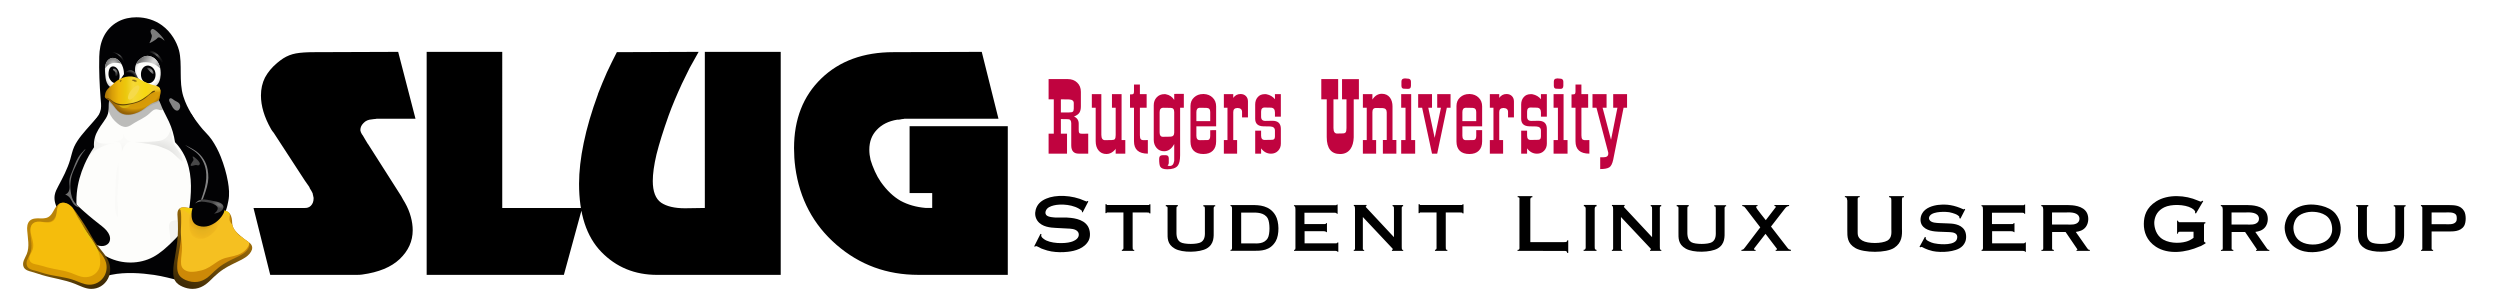 <?xml version="1.0" encoding="UTF-8" standalone="no"?>
<!-- Created with Inkscape (http://www.inkscape.org/) -->

<svg
   width="820"
   height="100"
   viewBox="0 0 205 25"
   version="1.1"
   id="svg1"
   xml:space="preserve"
   inkscape:version="1.3 (0e150ed6c4, 2023-07-21)"
   sodipodi:docname="SLUG.svg"
   inkscape:export-filename="SLUGex.svg"
   inkscape:export-xdpi="96"
   inkscape:export-ydpi="96"
   xmlns:inkscape="http://www.inkscape.org/namespaces/inkscape"
   xmlns:sodipodi="http://sodipodi.sourceforge.net/DTD/sodipodi-0.dtd"
   xmlns:xlink="http://www.w3.org/1999/xlink"
   xmlns="http://www.w3.org/2000/svg"
   xmlns:svg="http://www.w3.org/2000/svg"><sodipodi:namedview
     id="namedview1"
     pagecolor="#ffffff"
     bordercolor="#000000"
     borderopacity="0.25"
     inkscape:showpageshadow="2"
     inkscape:pageopacity="0.0"
     inkscape:pagecheckerboard="0"
     inkscape:deskcolor="#d1d1d1"
     inkscape:document-units="mm"
     inkscape:zoom="0.97764852"
     inkscape:cx="370.78765"
     inkscape:cy="116.60632"
     inkscape:window-width="1680"
     inkscape:window-height="992"
     inkscape:window-x="0"
     inkscape:window-y="0"
     inkscape:window-maximized="1"
     inkscape:current-layer="layer1" /><defs
     id="defs1"><linearGradient
       id="gradient_belly_shadow"><stop
         offset="0"
         stop-color="#000000"
         id="stop1" /><stop
         offset="1"
         stop-color="#000000"
         stop-opacity="0.25"
         id="stop2" /></linearGradient><linearGradient
       id="gradient_wing_tip_right_shadow"><stop
         offset="0"
         stop-color="#110800"
         id="stop3" /><stop
         offset="0.59"
         stop-color="#a65a00"
         stop-opacity="0.8"
         id="stop4" /><stop
         offset="1"
         stop-color="#ff921e"
         stop-opacity="0"
         id="stop5" /></linearGradient><linearGradient
       id="gradient_wing_tip_right_glare_1"><stop
         offset="0"
         stop-color="#7c7c7c"
         id="stop6" /><stop
         offset="1"
         stop-color="#7c7c7c"
         stop-opacity="0.33"
         id="stop7" /></linearGradient><linearGradient
       id="gradient_foot_left_layer_1"><stop
         offset="0"
         stop-color="#b98309"
         id="stop10" /><stop
         offset="1"
         stop-color="#382605"
         id="stop11" /></linearGradient><linearGradient
       id="gradient_foot_left_glare"><stop
         offset="0"
         stop-color="#ebc40c"
         id="stop12" /><stop
         offset="1"
         stop-color="#ebc40c"
         stop-opacity="0"
         id="stop13" /></linearGradient><linearGradient
       id="gradient_foot_right_shadow"><stop
         offset="0"
         stop-color="#000000"
         id="stop14" /><stop
         offset="1"
         stop-color="#000000"
         stop-opacity="0"
         id="stop15" /></linearGradient><linearGradient
       id="gradient_foot_right_layer_1"><stop
         offset="0"
         stop-color="#3e2a06"
         id="stop16" /><stop
         offset="1"
         stop-color="#ad780a"
         id="stop17" /></linearGradient><linearGradient
       id="gradient_foot_right_glare"><stop
         offset="0"
         stop-color="#f3cd0c"
         id="stop18" /><stop
         offset="1"
         stop-color="#f3cd0c"
         stop-opacity="0"
         id="stop19" /></linearGradient><linearGradient
       id="gradient_eyeball"><stop
         offset="0"
         stop-color="#fefefc"
         id="stop20" /><stop
         offset="0.75"
         stop-color="#fefefc"
         id="stop21" /><stop
         offset="1"
         stop-color="#d4d4d4"
         id="stop22" /></linearGradient><linearGradient
       id="gradient_pupil_left_glare"><stop
         offset="0"
         stop-color="#757574"
         stop-opacity="0"
         id="stop23" /><stop
         offset="0.25"
         stop-color="#757574"
         id="stop24" /><stop
         offset="0.5"
         stop-color="#757574"
         id="stop25" /><stop
         offset="1"
         stop-color="#757574"
         stop-opacity="0"
         id="stop26" /></linearGradient><linearGradient
       id="gradient_pupil_right_glare_2"><stop
         offset="0"
         stop-color="#949494"
         stop-opacity="0.39"
         id="stop27" /><stop
         offset="0.5"
         stop-color="#949494"
         id="stop28" /><stop
         offset="1"
         stop-color="#949494"
         stop-opacity="0.39"
         id="stop29" /></linearGradient><linearGradient
       id="gradient_eyelid_left"><stop
         offset="0"
         stop-color="#c8c8c8"
         id="stop30" /><stop
         offset="1"
         stop-color="#797978"
         id="stop31" /></linearGradient><linearGradient
       id="gradient_eyelid_right"><stop
         offset="0"
         stop-color="#747474"
         id="stop32" /><stop
         offset="0.13"
         stop-color="#8c8c8c"
         id="stop33" /><stop
         offset="0.25"
         stop-color="#a4a4a4"
         id="stop34" /><stop
         offset="0.5"
         stop-color="#d4d4d4"
         id="stop35" /><stop
         offset="0.62"
         stop-color="#d4d4d4"
         id="stop36" /><stop
         offset="1"
         stop-color="#7c7c7c"
         id="stop37" /></linearGradient><linearGradient
       id="gradient_eyebrow"><stop
         offset="0"
         stop-color="#646464"
         stop-opacity="0"
         id="stop38" /><stop
         offset="0.31"
         stop-color="#646464"
         stop-opacity="0.58"
         id="stop39" /><stop
         offset="0.47"
         stop-color="#646464"
         id="stop40" /><stop
         offset="0.73"
         stop-color="#646464"
         stop-opacity="0.26"
         id="stop41" /><stop
         offset="1"
         stop-color="#646464"
         stop-opacity="0"
         id="stop42" /></linearGradient><linearGradient
       id="gradient_beak_base"><stop
         offset="0"
         stop-color="#020204"
         id="stop43" /><stop
         offset="0.73"
         stop-color="#020204"
         id="stop44" /><stop
         offset="1"
         stop-color="#5c5c5c"
         id="stop45" /></linearGradient><linearGradient
       id="gradient_mandible_lower"><stop
         offset="0"
         stop-color="#d2940a"
         id="stop46" /><stop
         offset="0.75"
         stop-color="#d89c08"
         id="stop47" /><stop
         offset="0.87"
         stop-color="#b67e07"
         id="stop48" /><stop
         offset="1"
         stop-color="#946106"
         id="stop49" /></linearGradient><linearGradient
       id="gradient_mandible_upper"><stop
         offset="0"
         stop-color="#ad780a"
         id="stop50" /><stop
         offset="0.12"
         stop-color="#d89e08"
         id="stop51" /><stop
         offset="0.25"
         stop-color="#edb80b"
         id="stop52" /><stop
         offset="0.39"
         stop-color="#ebc80d"
         id="stop53" /><stop
         offset="0.53"
         stop-color="#f5d838"
         id="stop54" /><stop
         offset="0.77"
         stop-color="#f6d811"
         id="stop55" /><stop
         offset="1"
         stop-color="#f5cd31"
         id="stop56" /></linearGradient><linearGradient
       id="gradient_nares"><stop
         offset="0"
         stop-color="#3a2903"
         id="stop57" /><stop
         offset="0.55"
         stop-color="#735208"
         id="stop58" /><stop
         offset="1"
         stop-color="#ac8c04"
         id="stop59" /></linearGradient><linearGradient
       id="gradient_beak_corner"><stop
         offset="0"
         stop-color="#f5ce2d"
         id="stop60" /><stop
         offset="1"
         stop-color="#d79b08"
         id="stop61" /></linearGradient><radialGradient
       id="fill_belly_shadow_left"
       href="#gradient_belly_shadow"
       xlink:href="#gradient_belly_shadow"
       gradientUnits="userSpaceOnUse"
       cx="0"
       cy="0"
       r="1"
       gradientTransform="matrix(19,0,0,18,61.18,121.19)" /><radialGradient
       id="fill_belly_shadow_right"
       href="#gradient_belly_shadow"
       xlink:href="#gradient_belly_shadow"
       gradientUnits="userSpaceOnUse"
       cx="0"
       cy="0"
       r="1"
       gradientTransform="matrix(23.6,0,0,18,125.74,131.6)" /><radialGradient
       id="fill_belly_shadow_middle"
       href="#gradient_belly_shadow"
       xlink:href="#gradient_belly_shadow"
       gradientUnits="userSpaceOnUse"
       cx="0"
       cy="0"
       r="1"
       gradientTransform="matrix(9.35,0,0,10,94.21,127.47)" /><linearGradient
       id="fill_foot_left_base"
       href="#gradient_foot_left_layer_1"
       xlink:href="#gradient_foot_left_layer_1"
       gradientUnits="userSpaceOnUse"
       x1="23.18"
       y1="193.01"
       x2="64.31"
       y2="262.02" /><linearGradient
       id="fill_foot_left_glare"
       href="#gradient_foot_left_glare"
       xlink:href="#gradient_foot_left_glare"
       gradientUnits="userSpaceOnUse"
       x1="64.47"
       y1="210.83"
       x2="77.41"
       y2="235.21" /><linearGradient
       id="fill_foot_right_shadow"
       href="#gradient_foot_right_shadow"
       xlink:href="#gradient_foot_right_shadow"
       gradientUnits="userSpaceOnUse"
       x1="146.93"
       y1="211.96"
       x2="150.2"
       y2="235.73" /><linearGradient
       id="fill_foot_right_base"
       href="#gradient_foot_right_layer_1"
       xlink:href="#gradient_foot_right_layer_1"
       gradientUnits="userSpaceOnUse"
       x1="151.5"
       y1="253.02"
       x2="192.94"
       y2="185.84" /><linearGradient
       id="fill_foot_right_glare"
       href="#gradient_foot_right_glare"
       xlink:href="#gradient_foot_right_glare"
       gradientUnits="userSpaceOnUse"
       x1="162.81"
       y1="180.67"
       x2="161.59"
       y2="191.64" /><radialGradient
       id="fill_wing_tip_right_shadow_lower"
       href="#gradient_wing_tip_right_shadow"
       xlink:href="#gradient_wing_tip_right_shadow"
       gradientUnits="userSpaceOnUse"
       cx="0"
       cy="0"
       r="1"
       gradientTransform="matrix(18.99,5.088,-5.342,19.937,169.71,194.53)" /><radialGradient
       id="fill_wing_tip_right_shadow_upper"
       href="#gradient_wing_tip_right_shadow"
       xlink:href="#gradient_wing_tip_right_shadow"
       gradientUnits="userSpaceOnUse"
       cx="0"
       cy="0"
       r="1"
       gradientTransform="matrix(19.722,-0.834,0.627,14.847,169.71,189.89)" /><radialGradient
       id="fill_wing_tip_right_glare_1"
       href="#gradient_wing_tip_right_glare_1"
       xlink:href="#gradient_wing_tip_right_glare_1"
       gradientUnits="userSpaceOnUse"
       cx="0"
       cy="0"
       r="1"
       gradientTransform="matrix(6.374,2.771,-1.28,2.944,184.65,176.62)" /><linearGradient
       id="fill_wing_tip_right_glare_2"
       href="#gradient_wing_tip_right_glare_1"
       xlink:href="#gradient_wing_tip_right_glare_1"
       gradientUnits="userSpaceOnUse"
       x1="165.69"
       y1="173.58"
       x2="168.27"
       y2="173.47" /><radialGradient
       id="fill_eyeball_left"
       href="#gradient_eyeball"
       xlink:href="#gradient_eyeball"
       gradientUnits="userSpaceOnUse"
       cx="0"
       cy="0"
       r="1"
       gradientTransform="matrix(10.239,-0.107,0.164,15.679,86.49,51.41)" /><linearGradient
       id="fill_pupil_left_glare"
       href="#gradient_pupil_left_glare"
       xlink:href="#gradient_pupil_left_glare"
       gradientUnits="userSpaceOnUse"
       x1="84.29"
       y1="46.64"
       x2="89.32"
       y2="55.63" /><radialGradient
       id="fill_eyelid_left"
       href="#gradient_eyelid_left"
       xlink:href="#gradient_eyelid_left"
       gradientUnits="userSpaceOnUse"
       cx="0"
       cy="0"
       r="1"
       gradientTransform="matrix(6.167,-1.015,0.937,5.693,84.89,43.74)" /><linearGradient
       id="fill_eyebrow_left"
       href="#gradient_eyebrow"
       xlink:href="#gradient_eyebrow"
       gradientUnits="userSpaceOnUse"
       x1="83.59"
       y1="32.51"
       x2="94.48"
       y2="43.63" /><radialGradient
       id="fill_eyeball_right"
       href="#gradient_eyeball"
       xlink:href="#gradient_eyeball"
       gradientUnits="userSpaceOnUse"
       cx="0"
       cy="0"
       r="1"
       gradientTransform="matrix(13.633,-0.428,0.493,15.672,118.06,51.41)" /><linearGradient
       id="fill_pupil_right_glare"
       href="#gradient_pupil_right_glare_2"
       xlink:href="#gradient_pupil_right_glare_2"
       gradientUnits="userSpaceOnUse"
       x1="117.87"
       y1="47.25"
       x2="123.66"
       y2="54.11" /><linearGradient
       id="fill_eyelid_right"
       href="#gradient_eyelid_right"
       xlink:href="#gradient_eyelid_right"
       gradientUnits="userSpaceOnUse"
       x1="112.9"
       y1="36.23"
       x2="131.32"
       y2="47.01" /><linearGradient
       id="fill_eyebrow_right"
       href="#gradient_eyebrow"
       xlink:href="#gradient_eyebrow"
       gradientUnits="userSpaceOnUse"
       x1="119.16"
       y1="31.56"
       x2="131.42"
       y2="43.14" /><radialGradient
       id="fill_beak_base"
       href="#gradient_beak_base"
       xlink:href="#gradient_beak_base"
       gradientUnits="userSpaceOnUse"
       cx="0"
       cy="0"
       r="1"
       gradientTransform="matrix(9.255,-6.724,6.101,8.398,97.64,60.12)" /><radialGradient
       id="fill_mandible_lower_base"
       href="#gradient_mandible_lower"
       xlink:href="#gradient_mandible_lower"
       gradientUnits="userSpaceOnUse"
       cx="0"
       cy="0"
       r="1"
       gradientTransform="matrix(25.101,-10.346,7.267,17.631,109.77,70.61)" /><linearGradient
       id="fill_mandible_upper_base"
       href="#gradient_mandible_upper"
       xlink:href="#gradient_mandible_upper"
       gradientUnits="userSpaceOnUse"
       x1="78.09"
       y1="69.26"
       x2="126.77"
       y2="68.88" /><radialGradient
       id="fill_naris_left"
       href="#gradient_nares"
       xlink:href="#gradient_nares"
       gradientUnits="userSpaceOnUse"
       cx="0"
       cy="0"
       r="1"
       gradientTransform="matrix(1.32,0,0,1.42,92.11,59.88)" /><radialGradient
       id="fill_naris_right"
       href="#gradient_nares"
       xlink:href="#gradient_nares"
       gradientUnits="userSpaceOnUse"
       cx="0"
       cy="0"
       r="1"
       gradientTransform="matrix(2.78,0,0,1.62,104.65,59.7)" /><linearGradient
       id="fill_beak_corner"
       href="#gradient_beak_corner"
       xlink:href="#gradient_beak_corner"
       gradientUnits="userSpaceOnUse"
       x1="126.74"
       y1="67.49"
       x2="126.74"
       y2="71.09" /><filter
       id="blur_belly_shadow_left"
       x="-0.05"
       y="-0.046"
       width="1.1"
       height="1.092"><feGaussianBlur
         stdDeviation="0.64 0.55"
         id="feGaussianBlur61" /></filter><filter
       id="blur_belly_shadow_right"
       x="-0.051"
       y="-0.073"
       width="1.101"
       height="1.146"><feGaussianBlur
         stdDeviation="0.98"
         id="feGaussianBlur62" /></filter><filter
       id="blur_belly_shadow_middle"
       x="-0.087"
       y="-0.082"
       width="1.175"
       height="1.163"><feGaussianBlur
         stdDeviation="0.68"
         id="feGaussianBlur63" /></filter><filter
       id="blur_belly_shadow_lower"
       x="-0.82"
       width="2.639"
       y="-0.058"
       height="1.116"><feGaussianBlur
         stdDeviation="1.25"
         id="feGaussianBlur64" /></filter><filter
       id="blur_belly_glare"
       x="-0.492"
       width="1.984"
       y="-0.593"
       height="2.186"><feGaussianBlur
         stdDeviation="1.78 2.19"
         id="feGaussianBlur65" /></filter><filter
       id="blur_head_glare"
       x="-0.293"
       width="1.585"
       y="-0.309"
       height="1.617"><feGaussianBlur
         stdDeviation="1.73"
         id="feGaussianBlur66" /></filter><filter
       id="blur_neck_glare"
       x="-0.178"
       width="1.357"
       y="-0.16"
       height="1.32"><feGaussianBlur
         stdDeviation="0.78"
         id="feGaussianBlur67" /></filter><filter
       id="blur_wing_left_glare"
       x="-0.101"
       width="1.203"
       y="-0.043"
       height="1.086"><feGaussianBlur
         stdDeviation="0.98"
         id="feGaussianBlur68" /></filter><filter
       id="blur_wing_right_glare"
       x="-0.118"
       width="1.236"
       y="-0.04"
       height="1.08"><feGaussianBlur
         stdDeviation="1.19 1.17"
         id="feGaussianBlur69" /></filter><filter
       id="blur_foot_left_layer_1"
       x="-0.107"
       width="1.215"
       y="-0.108"
       height="1.217"><feGaussianBlur
         stdDeviation="3.38"
         id="feGaussianBlur70" /></filter><filter
       id="blur_foot_left_layer_2"
       x="-0.075"
       y="-0.07"
       width="1.151"
       height="1.139"><feGaussianBlur
         stdDeviation="2.1 2.06"
         id="feGaussianBlur71" /></filter><filter
       id="blur_foot_left_glare"
       x="-0.034"
       y="-0.019"
       width="1.068"
       height="1.037"><feGaussianBlur
         stdDeviation="0.32"
         id="feGaussianBlur72" /></filter><filter
       id="blur_foot_right_shadow"
       x="-0.076"
       y="-0.068"
       width="1.152"
       height="1.136"><feGaussianBlur
         stdDeviation="1.95 1.9"
         id="feGaussianBlur73" /></filter><filter
       id="blur_foot_right_layer_1"
       x="-0.145"
       width="1.29"
       y="-0.143"
       height="1.286"><feGaussianBlur
         stdDeviation="4.12"
         id="feGaussianBlur74" /></filter><filter
       id="blur_foot_right_layer_2"
       x="-0.115"
       width="1.23"
       y="-0.125"
       height="1.25"><feGaussianBlur
         stdDeviation="3.12 3.37"
         id="feGaussianBlur75" /></filter><filter
       id="blur_foot_right_glare"
       x="-0.021"
       width="1.042"
       y="-0.128"
       height="1.257"><feGaussianBlur
         stdDeviation="0.41"
         id="feGaussianBlur76" /></filter><filter
       id="blur_wing_tip_right_shadow_lower"
       x="-0.2"
       width="1.401"
       y="-0.234"
       height="1.468"><feGaussianBlur
         stdDeviation="2.45"
         id="feGaussianBlur77" /></filter><filter
       id="blur_wing_tip_right_shadow_upper"
       x="-0.092"
       width="1.183"
       y="-0.107"
       height="1.214"><feGaussianBlur
         stdDeviation="1.12 0.81"
         id="feGaussianBlur78" /></filter><filter
       id="blur_wing_tip_right_glare"
       x="-0.07"
       width="1.14"
       y="-0.15"
       height="1.3"><feGaussianBlur
         stdDeviation="0.88"
         id="feGaussianBlur79" /></filter><filter
       id="blur_pupil_left_glare"
       x="-0.233"
       width="1.467"
       y="-0.145"
       height="1.291"><feGaussianBlur
         stdDeviation="0.44"
         id="feGaussianBlur80" /></filter><filter
       id="blur_eyebrow_left"
       x="-0.024"
       y="-0.027"
       width="1.048"
       height="1.053"><feGaussianBlur
         stdDeviation="0.12"
         id="feGaussianBlur81" /></filter><filter
       id="blur_pupil_right_glare"
       x="-0.18"
       width="1.359"
       y="-0.182"
       height="1.365"><feGaussianBlur
         stdDeviation="0.45"
         id="feGaussianBlur82" /></filter><filter
       id="blur_eyebrow_right"
       x="-0.024"
       y="-0.026"
       width="1.047"
       height="1.051"><feGaussianBlur
         stdDeviation="0.13"
         id="feGaussianBlur83" /></filter><filter
       id="blur_beak_shadow_lower"
       x="-0.076"
       width="1.152"
       y="-0.129"
       height="1.258"><feGaussianBlur
         stdDeviation="1.75"
         id="feGaussianBlur84" /></filter><filter
       id="blur_beak_shadow_upper"
       x="-0.036"
       y="-0.074"
       width="1.073"
       height="1.148"><feGaussianBlur
         stdDeviation="0.8 0.74"
         id="feGaussianBlur85" /></filter><filter
       id="blur_mandible_lower_glare"
       x="-0.154"
       width="1.309"
       y="-0.211"
       height="1.421"><feGaussianBlur
         stdDeviation="0.77"
         id="feGaussianBlur86" /></filter><filter
       id="blur_mandible_upper_shadow"
       x="-0.034"
       y="-0.079"
       width="1.068"
       height="1.158"><feGaussianBlur
         stdDeviation="0.65"
         id="feGaussianBlur87" /></filter><filter
       id="blur_mandible_upper_glare"
       x="-0.161"
       width="1.321"
       y="-0.13"
       height="1.26"><feGaussianBlur
         stdDeviation="0.73"
         id="feGaussianBlur88" /></filter><filter
       id="blur_naris_left"
       x="-0.122"
       width="1.245"
       y="-0.111"
       height="1.222"><feGaussianBlur
         stdDeviation="0.1"
         id="feGaussianBlur89" /></filter><filter
       id="blur_naris_right"
       x="-0.049"
       y="-0.093"
       width="1.098"
       height="1.187"><feGaussianBlur
         stdDeviation="0.1"
         id="feGaussianBlur90" /></filter><filter
       id="blur_beak_corner"
       x="-0.111"
       width="1.222"
       y="-0.091"
       height="1.181"><feGaussianBlur
         stdDeviation="0.23"
         id="feGaussianBlur91" /></filter><clipPath
       id="clip_body"><use
         href="#body_base"
         xlink:href="#body_base"
         id="use91" /></clipPath><clipPath
       id="clip_wing_left"><use
         href="#wing_left_base"
         xlink:href="#wing_left_base"
         id="use92" /></clipPath><clipPath
       id="clip_wing_right"><use
         href="#wing_right_base"
         xlink:href="#wing_right_base"
         id="use93" /></clipPath><clipPath
       id="clip_foot_left"><use
         href="#foot_left_base"
         xlink:href="#foot_left_base"
         id="use94" /></clipPath><clipPath
       id="clip_foot_right"><use
         href="#foot_right_base"
         xlink:href="#foot_right_base"
         id="use95" /></clipPath><clipPath
       id="clip_wing_tip_right"><use
         href="#wing_tip_right_base"
         xlink:href="#wing_tip_right_base"
         id="use96" /></clipPath><clipPath
       id="clip_eye_left"><use
         href="#eyeball_left"
         xlink:href="#eyeball_left"
         id="use97" /></clipPath><clipPath
       id="clip_pupil_left"><use
         href="#pupil_left_base"
         xlink:href="#pupil_left_base"
         id="use98" /></clipPath><clipPath
       id="clip_eye_right"><use
         href="#eyeball_right"
         xlink:href="#eyeball_right"
         id="use99" /></clipPath><clipPath
       id="clip_pupil_right"><use
         href="#pupil_right_base"
         xlink:href="#pupil_right_base"
         id="use100" /></clipPath><clipPath
       id="clip_mandible_lower"><use
         href="#mandible_lower_base"
         xlink:href="#mandible_lower_base"
         id="use101" /></clipPath><clipPath
       id="clip_mandible_upper"><use
         href="#mandible_upper_base"
         xlink:href="#mandible_upper_base"
         id="use102" /></clipPath><clipPath
       id="clip_beak"><use
         href="#mandible_lower_base"
         xlink:href="#mandible_lower_base"
         id="use103" /><use
         href="#mandible_upper_base"
         xlink:href="#mandible_upper_base"
         id="use104" /></clipPath><path
       id="path_wing_tip_right_glare"
       d="m 168.89,171.07 c -0.47,0.03 -0.93,0.08 -1.4,0.17 -2.99,0.53 -5.73,2.42 -7.27,5.03 -1.09,1.85 -1.58,4.03 -1.43,6.17 0.07,-1.5 0.46,-2.97 1.19,-4.28 1.23,-2.23 3.47,-3.91 5.98,-4.37 1.54,-0.28 3.13,-0.11 4.68,0.08 1.5,0.19 3,0.39 4.47,0.7 2.28,0.5 4.53,1.26 6.44,2.59 0.44,0.31 0.86,0.66 1.21,1.08 0.35,0.41 0.62,0.89 0.73,1.42 0.15,0.78 -0.07,1.6 -0.46,2.29 -0.39,0.7 -0.92,1.3 -1.48,1.86 -0.46,0.46 -0.94,0.89 -1.43,1.32 2.21,-0.43 4.44,-1.03 6.28,-2.31 0.77,-0.55 1.48,-1.2 1.94,-2.02 0.46,-0.83 0.65,-1.83 0.43,-2.75 -0.16,-0.62 -0.5,-1.19 -0.92,-1.67 -0.42,-0.48 -0.93,-0.87 -1.45,-1.24 -2.31,-1.62 -5.01,-2.65 -7.81,-2.99 -1.8,-0.33 -3.61,-0.61 -5.42,-0.83 -1.41,-0.18 -2.86,-0.33 -4.28,-0.25 z" /></defs><g
     inkscape:label="Layer 1"
     inkscape:groupmode="layer"
     id="layer1"
     transform="translate(0,-1)"><path
       d="m 88.957,17.471 c -1.072,-0.497 -2.405,-0.519 -3.172,-0.181 -0.446,0.192 -0.734,0.463 -0.858,0.909 -0.085,0.322 -0.045,0.632 0.147,0.909 0.373,0.514 1.084,0.559 1.513,0.581 l 0.965,0.051 c 0.169,0.011 0.655,0 0.847,0.282 0.073,0.113 0.079,0.254 0.034,0.373 -0.09,0.254 -0.435,0.401 -0.621,0.446 -0.519,0.152 -1.716,0.152 -2.224,-0.248 -0.096,-0.062 -0.152,-0.13 -0.181,-0.181 -0.062,-0.135 -0.011,-0.09 -0.006,-0.203 l -0.079,-0.034 -0.519,1.027 0.079,0.028 c 0.051,-0.079 0.09,-0.051 0.158,-0.028 0.034,0.011 0.147,0.068 0.169,0.079 0.017,0.017 0.141,0.073 0.164,0.09 0.051,0.011 0.09,0.028 0.169,0.062 0.243,0.09 0.423,0.141 0.677,0.186 0.452,0.073 0.897,0.079 1.343,0.028 0.581,-0.062 1.372,-0.271 1.71,-0.931 0.169,-0.339 0.124,-0.835 -0.056,-1.146 -0.395,-0.672 -1.389,-0.706 -1.778,-0.734 h -0.914 c -0.051,-0.006 -0.604,-0.017 -0.739,-0.214 -0.073,-0.102 -0.073,-0.209 -0.034,-0.322 0.102,-0.288 0.401,-0.389 0.66,-0.457 0.531,-0.135 1.682,-0.107 2.309,0.446 v 0.102 l 0.056,0.028 0.468,-0.903 -0.079,-0.04 -0.056,0.051 z m 1.69,1.005 h 0.079 l 0.04,-0.056 h 1.355 v 2.822 c 0,0.023 0.006,0.135 -0.006,0.158 -0.034,0.068 -0.09,0.09 -0.124,0.09 v 0.079 h 1.016 v -0.079 c -0.085,0 -0.124,-0.034 -0.124,-0.113 0,-0.057 -0.006,-0.124 -0.006,-0.169 v -2.788 h 1.135 c 0.045,0.011 0.09,0.006 0.13,0.006 0.068,0 0.096,0.011 0.113,0.073 h 0.079 v -0.745 l -0.062,-0.006 -0.062,0.062 h -3.437 l -0.045,-0.068 h -0.079 z m 4.947,-0.564 c 0.085,0 0.124,0.04 0.147,0.107 0,0.056 0,0.102 0,0.158 v 1.851 c 0,0.485 -0.045,0.988 0.587,1.355 0.627,0.367 2.049,0.322 2.619,-0.006 0.632,-0.361 0.576,-0.999 0.576,-1.411 v -1.795 c 0,-0.034 -0.006,-0.13 0.006,-0.164 0.04,-0.085 0.04,-0.09 0.119,-0.09 v -0.09 h -0.971 l -0.011,0.085 c 0.09,0.023 0.102,0.017 0.124,0.085 0.006,0.023 0.011,0.119 0.011,0.141 v 1.795 c 0,0.26 0.045,0.694 -0.305,0.92 -0.327,0.203 -1.389,0.192 -1.693,0.011 -0.367,-0.214 -0.333,-0.7 -0.333,-0.948 v -1.761 c 0,-0.045 0,-0.119 0.006,-0.152 0.023,-0.079 0.056,-0.09 0.107,-0.09 v -0.096 h -0.988 z m 5.308,-0.023 c 0.051,0.028 0.085,0.017 0.113,0.09 l 0.011,0.141 v 3.121 c 0,0.028 0.006,0.135 -0.006,0.158 -0.023,0.09 -0.034,0.068 -0.119,0.096 v 0.073 h 1.863 c 0.643,0 1.383,0.006 1.846,-0.79 0.31,-0.536 0.288,-1.592 -0.017,-2.111 -0.48,-0.841 -1.377,-0.852 -1.913,-0.852 h -1.778 z m 0.875,0.542 h 0.954 c 0.265,0.006 0.943,-0.034 1.225,0.48 0.186,0.339 0.192,1.293 0,1.614 -0.294,0.497 -0.864,0.435 -1.225,0.435 h -0.954 z m 7.825,-0.621 c -0.051,0.023 -0.051,0.017 -0.13,0.017 h -3.364 l -0.006,0.068 c 0.056,0.023 0.04,0.017 0.09,0.045 0.011,0.017 0.017,0.079 0.023,0.09 0,0.051 0.011,0.124 0.011,0.164 v 3.059 c 0,0.028 0.006,0.113 -0.006,0.141 0,0.073 -0.056,0.096 -0.107,0.096 v 0.079 h 3.387 c 0.045,0 0.119,0.017 0.152,0.028 l 0.023,0.051 h 0.068 v -0.762 l -0.068,-0.011 -0.023,0.051 c -0.056,0.04 -0.152,0.028 -0.198,0.028 h -2.478 v -0.993 h 1.569 c 0.051,0 0.135,0.006 0.181,0.045 l 0.085,0.045 v -0.756 h -0.068 l -0.017,0.045 c -0.045,0.045 -0.119,0.034 -0.147,0.034 h -1.614 v -0.931 h 2.438 c 0.056,0 0.152,0.006 0.198,0.04 l 0.017,0.051 h 0.068 v -0.762 h -0.062 z m 1.413,0.079 c 0.068,0 0.085,0.062 0.085,0.113 0.011,0.051 0.011,0.096 0.011,0.141 v 3.071 c 0,0.04 0,0.13 0,0.164 0,0.085 -0.028,0.113 -0.102,0.113 v 0.079 h 0.852 v -0.073 l -0.051,-0.011 c -0.068,-0.023 -0.056,-0.085 -0.056,-0.13 0,-0.034 0,-0.096 0,-0.124 v -2.438 l 2.399,2.551 c 0.04,0.045 0.062,0.051 0.062,0.107 l -0.073,0.045 -0.006,0.073 h 0.926 v -0.073 c -0.09,0 -0.096,-0.051 -0.113,-0.113 l -0.006,-0.152 v -3.093 c 0,-0.045 -0.023,-0.164 0.062,-0.226 h 0.051 v -0.096 h -0.864 v 0.079 c 0.073,0.04 0.107,0.04 0.107,0.124 0,0.051 0.006,0.107 0.006,0.158 v 2.269 l -2.309,-2.472 v -0.051 l 0.062,-0.04 -0.006,-0.079 h -1.039 z m 5.308,0.587 h 0.079 l 0.04,-0.056 h 1.355 v 2.822 c 0,0.023 0.006,0.135 -0.006,0.158 -0.034,0.068 -0.09,0.09 -0.124,0.09 v 0.079 h 1.016 v -0.079 c -0.085,0 -0.124,-0.034 -0.124,-0.113 0,-0.057 -0.006,-0.124 -0.006,-0.169 v -2.788 h 1.135 c 0.045,0.011 0.09,0.006 0.13,0.006 0.068,0 0.096,0.011 0.113,0.073 h 0.079 v -0.745 l -0.062,-0.006 -0.062,0.062 h -3.437 l -0.045,-0.068 h -0.079 z m 12.167,2.32 c -0.045,0.068 -0.226,0.056 -0.226,0.056 h -2.777 v -3.409 c 0,-0.051 -0.006,-0.141 0.017,-0.186 0.034,-0.073 0.119,-0.085 0.152,-0.085 v -0.09 h -1.208 v 0.085 c 0.062,0 0.124,0.017 0.147,0.079 0.011,0.017 0,0.158 0,0.169 v 3.827 c 0,0.028 0.006,0.147 -0.006,0.164 -0.028,0.079 -0.085,0.085 -0.147,0.085 l -0.006,0.079 3.827,0.006 c 0.045,0 0.119,-0.006 0.164,0.017 0.079,0.051 0.073,0.085 0.073,0.141 h 0.096 v -1.027 h -0.079 c -0.011,0.011 -0.017,0.062 -0.028,0.09 z m 1.385,-2.992 v 0.107 c 0.051,0 0.102,0.006 0.135,0.102 0.023,0.051 0.017,0.124 0.017,0.175 v 3.025 c 0,0.045 0.006,0.141 -0.017,0.181 -0.04,0.09 -0.096,0.09 -0.152,0.09 v 0.085 h 1.05 l 0.011,-0.073 c -0.113,-0.034 -0.113,-0.034 -0.147,-0.13 -0.006,-0.04 -0.006,-0.164 -0.006,-0.186 v -2.986 c 0,-0.051 -0.006,-0.124 0.017,-0.175 0.034,-0.096 0.079,-0.102 0.135,-0.102 v -0.113 z m 2.305,0.085 c 0.068,0 0.085,0.062 0.085,0.113 0.011,0.051 0.011,0.096 0.011,0.141 v 3.071 c 0,0.04 0,0.13 0,0.164 0,0.085 -0.028,0.113 -0.102,0.113 v 0.079 h 0.852 v -0.073 l -0.051,-0.011 c -0.068,-0.023 -0.056,-0.085 -0.056,-0.13 0,-0.034 0,-0.096 0,-0.124 v -2.438 l 2.399,2.551 c 0.04,0.045 0.062,0.051 0.062,0.107 l -0.073,0.045 -0.006,0.073 h 0.926 v -0.073 c -0.09,0 -0.096,-0.051 -0.113,-0.113 l -0.006,-0.152 v -3.093 c 0,-0.045 -0.023,-0.164 0.062,-0.226 h 0.051 v -0.096 h -0.864 v 0.079 c 0.073,0.04 0.107,0.04 0.107,0.124 0,0.051 0.006,0.107 0.006,0.158 v 2.269 l -2.309,-2.472 v -0.051 l 0.062,-0.04 -0.006,-0.079 h -1.039 z m 5.308,0.023 c 0.085,0 0.124,0.04 0.147,0.107 0,0.056 0,0.102 0,0.158 v 1.851 c 0,0.485 -0.045,0.988 0.587,1.355 0.627,0.367 2.049,0.322 2.619,-0.006 0.632,-0.361 0.576,-0.999 0.576,-1.411 v -1.795 c 0,-0.034 -0.006,-0.13 0.006,-0.164 0.04,-0.085 0.04,-0.09 0.119,-0.09 v -0.09 h -0.971 l -0.011,0.085 c 0.09,0.023 0.102,0.017 0.124,0.085 0.006,0.023 0.011,0.119 0.011,0.141 v 1.795 c 0,0.26 0.045,0.694 -0.305,0.92 -0.327,0.203 -1.389,0.192 -1.693,0.011 -0.367,-0.214 -0.333,-0.7 -0.333,-0.948 v -1.761 c 0,-0.045 0,-0.119 0.006,-0.152 0.023,-0.079 0.056,-0.09 0.107,-0.09 v -0.096 h -0.988 z m 8.22,3.545 c -0.006,0.011 -0.045,0.028 -0.045,0.028 h -0.056 v 0.085 h 1.247 v -0.085 c -0.181,-0.045 -0.175,-0.023 -0.322,-0.214 l -1.31,-1.693 1.146,-1.479 c 0.13,-0.164 0.186,-0.181 0.339,-0.209 v -0.079 h -1.202 v 0.079 l 0.102,0.034 c 0,0 0.017,0.011 0.017,0.023 0,0.011 -0.011,0.04 -0.011,0.04 l -0.818,1.067 -0.384,-0.485 c -0.017,-0.023 -0.141,-0.186 -0.254,-0.333 -0.04,-0.051 -0.096,-0.124 -0.113,-0.169 -0.051,-0.073 -0.056,-0.13 0.017,-0.169 h 0.057 v -0.085 h -1.253 v 0.079 c 0.175,0.056 0.141,0.017 0.282,0.192 l 1.197,1.558 -1.259,1.654 c -0.158,0.192 -0.113,0.147 -0.288,0.198 v 0.079 h 1.163 v -0.085 h -0.062 c 0,0 -0.034,-0.017 -0.045,-0.023 -0.011,-0.006 -0.023,-0.034 -0.023,-0.034 0,-0.045 0.034,-0.09 0.034,-0.09 l 0.909,-1.168 0.937,1.225 c 0,0 0.011,0.045 0,0.062 z m 5.574,-4.29 c 0.068,0 0.135,0.023 0.158,0.096 0.011,0.023 0.04,0.175 0.04,0.181 v 2.421 c 0,0.531 -0.023,1.084 0.666,1.479 0.694,0.401 2.517,0.418 3.183,-0.023 0.638,-0.423 0.655,-1.016 0.632,-1.58 v -2.275 c 0,-0.028 0,-0.169 0.011,-0.198 0.04,-0.13 0.068,-0.09 0.152,-0.09 v -0.096 h -1.219 v 0.085 c 0.085,0.034 0.107,-0.006 0.169,0.102 0.017,0.045 0.017,0.158 0.017,0.186 v 2.32 c 0,0.243 0.073,0.722 -0.322,0.954 -0.457,0.26 -1.603,0.265 -2.055,0 -0.457,-0.271 -0.373,-0.548 -0.384,-0.931 v -2.354 c 0,-0.028 -0.006,-0.152 0.006,-0.181 0.034,-0.09 0.085,-0.096 0.164,-0.096 v -0.085 h -1.219 z m 7.673,0.632 c -0.429,0.051 -1.095,0.22 -1.36,0.745 -0.141,0.282 -0.152,0.632 -0.011,0.886 0.305,0.519 1.061,0.553 1.383,0.57 l 0.762,0.028 c 0.169,0.011 0.621,-0.011 0.739,0.26 0.062,0.141 0.017,0.344 -0.073,0.452 -0.361,0.435 -1.586,0.265 -1.806,0.209 -0.147,-0.034 -0.282,-0.085 -0.412,-0.152 -0.051,-0.028 -0.158,-0.079 -0.209,-0.13 -0.062,-0.107 -0.079,-0.124 -0.045,-0.203 l -0.079,-0.04 -0.446,0.818 0.085,0.04 c 0.062,-0.062 0.107,-0.028 0.158,-0.011 l 0.164,0.085 c 0.068,0.028 0.141,0.068 0.316,0.13 0.316,0.102 0.429,0.124 0.643,0.147 0.44,0.051 0.943,0.023 1.293,-0.056 0.412,-0.085 0.886,-0.248 1.089,-0.739 0.119,-0.282 0.102,-0.717 -0.062,-0.976 -0.322,-0.519 -1.039,-0.531 -1.355,-0.542 l -0.722,-0.028 c -0.169,-0.017 -0.66,0 -0.802,-0.277 -0.062,-0.124 -0.017,-0.243 0.051,-0.333 0.299,-0.384 1.372,-0.316 1.575,-0.282 0.192,0.04 0.35,0.085 0.491,0.141 0.119,0.045 0.192,0.09 0.237,0.13 0.147,0.107 0.09,0.085 0.113,0.22 l 0.085,0.034 0.389,-0.756 -0.079,-0.045 -0.045,0.051 c -0.768,-0.356 -1.383,-0.452 -2.066,-0.373 z m 7.024,0.011 c -0.051,0.023 -0.051,0.017 -0.13,0.017 h -3.364 l -0.006,0.068 c 0.056,0.023 0.04,0.017 0.09,0.045 0.011,0.017 0.017,0.079 0.023,0.09 0,0.051 0.011,0.124 0.011,0.164 v 3.059 c 0,0.028 0.006,0.113 -0.006,0.141 0,0.073 -0.056,0.096 -0.107,0.096 v 0.079 h 3.387 c 0.045,0 0.119,0.017 0.152,0.028 l 0.023,0.051 h 0.068 v -0.762 l -0.068,-0.011 -0.023,0.051 c -0.057,0.04 -0.152,0.028 -0.198,0.028 h -2.478 v -0.993 h 1.569 c 0.051,0 0.135,0.006 0.181,0.045 l 0.085,0.045 v -0.756 h -0.068 l -0.017,0.045 c -0.045,0.045 -0.119,0.034 -0.147,0.034 h -1.614 v -0.931 h 2.438 c 0.057,0 0.152,0.006 0.198,0.04 l 0.017,0.051 h 0.068 v -0.762 h -0.062 z m 2.288,0.61 h 1.197 c 0.147,0 0.802,-0.056 0.999,0.305 0.073,0.124 0.073,0.31 -0.006,0.44 -0.192,0.31 -0.711,0.248 -0.926,0.248 h -1.264 z m 2.834,2.862 -0.886,-1.264 c 0.277,-0.04 0.598,-0.113 0.824,-0.412 0.248,-0.339 0.248,-0.818 0.096,-1.135 -0.299,-0.621 -1.214,-0.649 -1.558,-0.655 h -2.19 v 0.079 c 0.102,0.045 0.13,0.034 0.13,0.113 0.017,0.034 0.028,0.152 0.028,0.169 v 3.02 c 0,0.023 0.006,0.198 -0.006,0.231 -0.034,0.068 -0.051,0.062 -0.141,0.062 v 0.079 h 1.016 v -0.073 c -0.09,-0.028 -0.141,-0.028 -0.141,-0.096 v -0.141 c 0,-0.051 0,-0.113 0,-0.147 v -0.152 -0.937 h 1.106 l 0.948,1.394 c 0,0 0.028,0.051 0.011,0.079 -0.011,0.017 -0.068,0.017 -0.068,0.017 v 0.056 h 1.095 v -0.079 c -0.085,0 -0.09,-0.011 -0.152,-0.056 -0.034,-0.034 -0.09,-0.119 -0.113,-0.152 z m 9.344,-3.748 c -0.017,0 -0.113,-0.045 -0.141,-0.056 l -0.085,-0.034 c -1.005,-0.446 -2.438,-0.542 -3.409,0.068 -0.818,0.519 -1.01,1.191 -1.016,1.846 -0.006,0.643 0.226,1.372 0.988,1.874 1.01,0.66 2.455,0.48 3.573,-0.017 l 0.119,-0.04 c 0.068,-0.034 0.124,-0.062 0.378,-0.214 v -0.068 l -0.107,-0.056 c -0.011,-0.034 -0.017,-0.085 -0.017,-0.096 v -1.219 c 0,-0.062 -0.017,-0.158 0.068,-0.209 h 0.045 v -0.09 h -1.998 c -0.011,0 -0.152,0 -0.152,0 -0.085,-0.04 -0.073,-0.09 -0.102,-0.124 l -0.068,-0.011 v 1.067 l 0.073,0.011 0.011,-0.079 c 0.034,-0.079 0.056,-0.068 0.119,-0.085 h 0.124 1.022 v 0.502 c -0.277,0.203 -0.446,0.26 -0.615,0.31 -0.564,0.164 -1.53,0.152 -2.083,-0.316 -0.457,-0.389 -0.553,-1.033 -0.514,-1.366 0.062,-0.468 0.277,-0.864 0.807,-1.129 0.57,-0.282 1.682,-0.254 2.241,0.062 0.135,0.079 0.203,0.135 0.231,0.181 0.102,0.113 0.057,0.124 0.057,0.231 l 0.079,0.023 0.593,-1.005 -0.079,-0.04 c -0.051,0.056 -0.079,0.079 -0.141,0.079 z m 2.542,0.886 h 1.197 c 0.147,0 0.802,-0.056 0.999,0.305 0.073,0.124 0.073,0.31 -0.006,0.44 -0.192,0.31 -0.711,0.248 -0.926,0.248 h -1.264 z m 2.834,2.862 -0.886,-1.264 c 0.277,-0.04 0.598,-0.113 0.824,-0.412 0.248,-0.339 0.248,-0.818 0.096,-1.135 -0.299,-0.621 -1.214,-0.649 -1.558,-0.655 h -2.19 v 0.079 c 0.102,0.045 0.13,0.034 0.13,0.113 0.017,0.034 0.028,0.152 0.028,0.169 v 3.02 c 0,0.023 0.006,0.198 -0.006,0.231 -0.034,0.068 -0.051,0.062 -0.141,0.062 v 0.079 h 1.016 v -0.073 c -0.09,-0.028 -0.141,-0.028 -0.141,-0.096 v -0.141 c 0,-0.051 0,-0.113 0,-0.147 v -0.152 -0.937 h 1.106 l 0.948,1.394 c 0,0 0.028,0.051 0.011,0.079 -0.011,0.017 -0.068,0.017 -0.068,0.017 v 0.056 h 1.095 v -0.079 c -0.085,0 -0.09,-0.011 -0.152,-0.056 -0.034,-0.034 -0.09,-0.119 -0.113,-0.152 z m 2.599,-3.274 c -0.66,0.322 -0.982,0.864 -1.067,1.473 -0.062,0.474 0.135,1.219 0.649,1.665 0.762,0.66 1.834,0.598 2.523,0.401 0.717,-0.209 1.129,-0.57 1.338,-1.247 0.164,-0.525 0.085,-1.247 -0.361,-1.789 -0.559,-0.666 -1.738,-0.785 -2.241,-0.728 -0.356,0.04 -0.536,0.085 -0.841,0.226 z m 0.706,0.412 c 0.435,-0.107 1.287,-0.085 1.767,0.395 0.327,0.327 0.395,0.943 0.316,1.259 -0.107,0.446 -0.446,0.751 -0.909,0.886 -0.508,0.164 -1.338,0.135 -1.818,-0.282 -0.378,-0.339 -0.468,-0.875 -0.401,-1.225 0.113,-0.581 0.429,-0.886 1.044,-1.033 z m 4.083,-0.508 c 0.085,0 0.124,0.04 0.147,0.107 0,0.056 0,0.102 0,0.158 v 1.851 c 0,0.485 -0.045,0.988 0.587,1.355 0.627,0.367 2.049,0.322 2.619,-0.006 0.632,-0.361 0.576,-0.999 0.576,-1.411 v -1.795 c 0,-0.034 -0.006,-0.13 0.006,-0.164 0.04,-0.085 0.04,-0.09 0.119,-0.09 v -0.09 h -0.971 l -0.011,0.085 c 0.09,0.023 0.102,0.017 0.124,0.085 0.006,0.023 0.011,0.119 0.011,0.141 v 1.795 c 0,0.26 0.045,0.694 -0.305,0.92 -0.327,0.203 -1.389,0.192 -1.693,0.011 -0.367,-0.214 -0.333,-0.7 -0.333,-0.948 v -1.761 c 0,-0.045 0,-0.119 0.006,-0.152 0.023,-0.079 0.057,-0.09 0.107,-0.09 v -0.096 h -0.988 z m 5.308,-0.017 c 0.102,0.04 0.068,0.023 0.113,0.113 v 0.164 3.257 l -0.051,0.062 h -0.051 v 0.079 h 0.988 v -0.079 c -0.096,0 -0.124,-0.045 -0.124,-0.107 0,-0.056 0,-0.119 0,-0.169 v -1.236 h 1.366 c 0.316,0 1.01,0.04 1.304,-0.463 0.164,-0.288 0.169,-0.903 0,-1.202 -0.299,-0.514 -0.847,-0.485 -1.236,-0.497 h -2.309 z m 0.875,0.525 h 1.202 c 0.107,0 0.672,-0.056 0.818,0.22 0.051,0.096 0.073,0.401 -0.011,0.525 -0.158,0.277 -0.66,0.226 -0.875,0.22 h -1.135 z"
       id="text3"
       style="font-size:5.644px;line-height:0;font-family:OPTICopperplate;-inkscape-font-specification:OPTICopperplate;letter-spacing:0.476px;word-spacing:0.529px;white-space:pre;inline-size:119.423;stroke-width:0.265"
       aria-label="Student Linux User Group"
       inkscape:label="text3" /><path
       style="font-size:9.878px;font-family:'Old Town';-inkscape-font-specification:'Old Town';white-space:pre;inline-size:71.278;fill:#c0033f;stroke-width:0.265"
       d="m 89.234,11.959 -0.484,0.01 q -0.188,0 -0.247,-0.059 -0.049,-0.059 -0.049,-0.257 v -0.514 q 0,-0.415 -0.385,-0.583 0.316,-0.128 0.435,-0.306 0.128,-0.188 0.128,-0.533 v -1.185 q 0,-0.474 -0.306,-0.761 -0.296,-0.286 -0.77,-0.286 h -1.571 v 1.659 h 0.425 v 2.815 h -0.425 v 1.64 h 1.511 v -1.64 h -0.504 v -1.195 l 0.583,0.01 q 0.267,0 0.267,0.336 v 1.808 q 0,0.682 0.612,0.682 h 0.78 z m -2.242,-1.738 V 9.144 l 0.672,0.01 q 0.385,0.02 0.385,0.296 v 0.454 q 0,0.188 -0.079,0.257 -0.069,0.059 -0.306,0.059 z m 4.978,-1.501 h -0.79 v 1.116 h 0.306 v 2.232 q 0,0.247 -0.069,0.336 -0.059,0.079 -0.257,0.079 l -0.524,0.01 q -0.326,0.02 -0.326,-0.435 V 8.719 h -0.78 v 1.116 h 0.316 V 12.572 q 0,0.464 0.217,0.741 0.237,0.316 0.672,0.316 0.385,0 0.701,-0.356 0.03,-0.03 0.049,-0.079 v 0.405 h 0.79 v -1.116 h -0.306 z m 1.501,-0.79 h -0.484 v 0.563 q 0,0.158 -0.049,0.207 -0.04,0.04 -0.188,0.04 h -0.089 v 1.096 h 0.326 v 2.746 q 0,1.017 1.136,1.017 v -1.116 l -0.286,0.01 q -0.217,0.01 -0.296,-0.079 -0.069,-0.089 -0.069,-0.316 V 9.835 h 0.553 v -1.116 h -0.553 z m 2.815,0.77 v 0.494 q -0.247,-0.385 -0.682,-0.464 -0.02,-0.01 -0.059,-0.01 h -0.069 q -0.385,0 -0.632,0.267 -0.237,0.257 -0.237,0.642 V 12.473 q 0,0.385 0.237,0.662 0.237,0.267 0.612,0.267 0.514,0 0.83,-0.593 v 1.324 0.049 q -0.01,0.02 -0.01,0.049 -0.069,0.395 -0.375,0.375 h -0.04 q -0.069,0 -0.119,-0.049 l 0.02,-0.02 q 0.01,-0.01 0.02,-0.01 0.059,-0.059 0.059,-0.188 v -0.346 q 0,-0.267 -0.247,-0.267 h -0.257 q -0.286,0 -0.286,0.306 0,0.484 0.089,0.632 0.128,0.217 0.573,0.217 0.612,0 0.849,-0.277 0.207,-0.247 0.207,-0.879 V 9.835 h 0.306 v -1.136 z m 0,1.482 v 1.689 q 0,0.336 -0.326,0.336 l -0.603,0.01 q -0.267,0 -0.267,-0.356 v -1.669 q 0,-0.365 0.326,-0.356 l 0.583,0.01 q 0.286,0 0.286,0.336 z m 2.953,1.492 v 0.474 q 0,0.346 -0.247,0.336 l -0.563,0.01 q -0.326,0.02 -0.326,-0.356 v -0.78 h 1.62 V 9.727 q 0,-0.445 -0.286,-0.721 -0.277,-0.277 -0.721,-0.296 h -0.03 -0.03 q -0.445,0 -0.741,0.277 -0.296,0.267 -0.296,0.711 v 2.904 q 0,0.504 0.277,0.77 0.277,0.257 0.78,0.257 0.504,0 0.77,-0.267 0.277,-0.267 0.277,-0.77 v -0.919 z m 0,-0.741 h -1.136 v -0.741 q 0,-0.336 0.267,-0.356 l 0.563,0.01 q 0.306,0.01 0.306,0.336 z M 102.332,10.626 V 9.322 q 0,-0.277 -0.168,-0.445 -0.168,-0.168 -0.445,-0.168 -0.365,0 -0.593,0.316 v -0.306 h -0.77 v 1.116 h 0.296 V 12.483 h -0.296 v 1.116 H 101.443 V 12.483 h -0.316 v -2.292 q 0,-0.326 0.336,-0.336 h 0.03 q 0.356,0.02 0.356,0.326 v 0.445 z m 2.697,-1.906 h -0.484 v 0.415 q -0.257,-0.316 -0.682,-0.405 -0.049,0 -0.079,-0.01 h -0.079 q -0.365,0 -0.573,0.247 -0.207,0.237 -0.207,0.603 v 1.166 q 0,0.603 0.672,0.622 l 0.563,0.01 q 0.385,0.02 0.385,0.346 v 0.484 q 0,0.286 -0.286,0.267 l -0.543,0.01 q -0.306,0.01 -0.306,-0.356 v -0.405 h -0.484 v 1.887 h 0.484 v -0.435 q 0.326,0.435 0.81,0.435 0.356,0 0.583,-0.237 0.227,-0.237 0.227,-0.593 v -1.205 q 0,-0.682 -0.731,-0.662 l -0.524,0.01 q -0.365,0.01 -0.365,-0.346 v -0.415 q 0,-0.346 0.306,-0.336 l 0.504,0.01 q 0.326,0.02 0.326,0.395 v 0.346 h 0.484 z m 3.763,0.425 v 3.092 q 0,1.393 1.096,1.393 0.553,0 0.849,-0.415 0.247,-0.356 0.267,-0.948 v -0.02 -3.102 h 0.425 v -1.659 h -1.383 v 1.659 h 0.365 V 11.505 q 0,0.257 -0.069,0.346 -0.059,0.089 -0.247,0.089 l -0.425,0.01 q -0.326,0.02 -0.326,-0.454 V 9.144 h 0.385 v -1.659 h -1.383 v 1.659 z m 3.744,-0.425 h -0.78 v 1.116 h 0.316 V 12.483 h -0.316 v 1.116 h 1.087 V 12.483 h -0.306 v -2.292 q 0,-0.346 0.306,-0.336 l 0.553,0.01 q 0.316,0.02 0.316,0.356 v 2.262 h -0.316 v 1.116 h 1.106 v -1.116 h -0.316 V 9.727 q 0,-0.435 -0.207,-0.721 -0.237,-0.316 -0.672,-0.316 -0.464,0 -0.77,0.474 z m 3.181,0 h -0.82 v 1.116 h 0.356 V 12.483 h -0.356 v 1.116 h 1.146 V 12.483 h -0.326 z m -0.543,-1.294 v 0.01 q -0.257,0 -0.257,0.257 v 0.346 q 0,0.257 0.257,0.237 l 0.267,0.01 q 0.257,0.02 0.257,-0.257 v -0.326 q 0,-0.198 -0.178,-0.247 -0.059,-0.01 -0.346,-0.03 z m 2.677,1.294 v 1.116 h 0.306 l -0.514,2.469 -0.524,-2.469 h 0.306 v -1.116 h -1.136 v 1.116 h 0.326 l 0.81,3.763 H 117.85 l 0.79,-3.763 h 0.306 v -1.116 z m 3.2,2.953 v 0.474 q 0,0.346 -0.247,0.336 l -0.563,0.01 q -0.326,0.02 -0.326,-0.356 v -0.78 h 1.62 V 9.727 q 0,-0.445 -0.286,-0.721 -0.277,-0.277 -0.721,-0.296 h -0.03 -0.03 q -0.445,0 -0.741,0.277 -0.296,0.267 -0.296,0.711 v 2.904 q 0,0.504 0.277,0.77 0.277,0.257 0.78,0.257 0.504,0 0.77,-0.267 0.277,-0.267 0.277,-0.77 v -0.919 z m 0,-0.741 h -1.136 v -0.741 q 0,-0.336 0.267,-0.356 l 0.563,0.01 q 0.306,0.01 0.306,0.336 z m 3.092,-0.306 V 9.322 q 0,-0.277 -0.168,-0.445 -0.168,-0.168 -0.445,-0.168 -0.365,0 -0.593,0.316 v -0.306 h -0.77 v 1.116 h 0.296 V 12.483 h -0.296 v 1.116 h 1.087 V 12.483 h -0.316 v -2.292 q 0,-0.326 0.336,-0.336 h 0.03 q 0.356,0.02 0.356,0.326 v 0.445 z m 2.697,-1.906 h -0.484 v 0.415 q -0.257,-0.316 -0.682,-0.405 -0.049,0 -0.079,-0.01 h -0.079 q -0.365,0 -0.573,0.247 -0.207,0.237 -0.207,0.603 v 1.166 q 0,0.603 0.672,0.622 l 0.563,0.01 q 0.385,0.02 0.385,0.346 v 0.484 q 0,0.286 -0.286,0.267 l -0.543,0.01 q -0.306,0.01 -0.306,-0.356 v -0.405 h -0.484 v 1.887 h 0.484 v -0.435 q 0.326,0.435 0.81,0.435 0.356,0 0.583,-0.237 0.227,-0.237 0.227,-0.593 v -1.205 q 0,-0.682 -0.731,-0.662 l -0.524,0.01 q -0.365,0.01 -0.365,-0.346 v -0.415 q 0,-0.346 0.306,-0.336 l 0.504,0.01 q 0.326,0.02 0.326,0.395 v 0.346 h 0.484 z m 1.373,0 h -0.82 v 1.116 h 0.356 V 12.483 h -0.356 v 1.116 h 1.146 V 12.483 h -0.326 z m -0.543,-1.294 v 0.01 q -0.257,0 -0.257,0.257 v 0.346 q 0,0.257 0.257,0.237 l 0.267,0.01 q 0.257,0.02 0.257,-0.257 v -0.326 q 0,-0.198 -0.178,-0.247 -0.059,-0.01 -0.346,-0.03 z m 2.005,0.504 h -0.484 v 0.563 q 0,0.158 -0.049,0.207 -0.04,0.04 -0.188,0.04 h -0.089 v 1.096 h 0.326 v 2.746 q 0,1.017 1.136,1.017 v -1.116 l -0.286,0.01 q -0.217,0.01 -0.296,-0.079 -0.069,-0.089 -0.069,-0.316 V 9.835 h 0.553 v -1.116 h -0.553 z m 0.909,0.79 v 1.116 h 0.326 l 0.968,3.684 v 0.079 q 0,0.296 -0.385,0.296 h -0.277 v 0.968 q 0.514,0 0.741,-0.138 0.217,-0.128 0.326,-0.632 l 0.849,-4.257 h 0.286 v -1.116 h -1.136 v 1.116 h 0.346 l -0.524,2.627 -0.691,-2.627 h 0.326 v -1.116 z"
       id="text6"
       aria-label="Rutgers University" /><path
       style="font-size:25.4px;line-height:0;font-family:RoostHeavy;-inkscape-font-specification:RoostHeavy;letter-spacing:0px;word-spacing:0.262px;stroke-width:0.265"
       d="m 22.159,23.54 -1.372,-5.486 h 3.556 0.584 q 0.356,0.025 0.559,-0.178 0.229,-0.229 0.229,-0.61 0,0 0,0 0,-0.025 0,-0.025 0,0 0,0 0,-0.025 0,-0.025 0,-0.051 -0.025,-0.102 0,-0.076 -0.025,-0.102 l -0.025,-0.152 -0.102,-0.203 -0.127,-0.203 -0.051,-0.127 -0.356,-0.508 -2.565,-3.937 q -0.051,-0.051 -0.102,-0.127 -0.051,-0.076 -0.102,-0.152 -0.432,-0.762 -0.635,-1.448 -0.203,-0.686 -0.203,-1.321 0,-0.813 0.33,-1.473 0.356,-0.66 0.991,-1.194 0.127,-0.102 0.254,-0.203 0.127,-0.102 0.254,-0.178 0.483,-0.305 1.041,-0.406 0.559,-0.102 1.499,-0.102 l 6.883,-0.025 1.422,5.486 h -3.2 q -0.102,0.025 -0.203,0.025 -0.076,0 -0.178,0.025 -0.432,0.025 -0.686,0.305 -0.254,0.254 -0.254,0.559 0,0.025 0,0.051 0,0.025 0.025,0.051 0,0.025 0,0.051 0.025,0.025 0.025,0.051 0.051,0.076 0.076,0.152 0.051,0.051 0.076,0.102 l 0.178,0.305 0.229,0.381 0.025,0.025 2.718,4.267 q 0.076,0.127 0.152,0.279 0.076,0.127 0.152,0.254 0.33,0.584 0.483,1.168 0.152,0.559 0.152,1.092 0,1.346 -1.067,2.362 -1.041,0.991 -3.073,1.27 -0.178,0.025 -0.381,0.025 -0.203,0 -0.406,0 z m 24.079,0 H 34.986 V 5.252 h 6.198 V 18.054 h 6.553 z m 2.794,-14.834 q 0.356,-0.914 0.737,-1.778 0.406,-0.864 0.813,-1.651 l 6.706,-0.025 q -0.381,0.66 -0.737,1.321 -0.33,0.66 -0.635,1.295 -0.305,0.66 -0.584,1.321 -0.279,0.66 -0.508,1.295 -0.66,1.854 -0.991,3.175 -0.305,1.295 -0.305,2.184 0,1.295 0.686,1.778 0.686,0.457 1.956,0.457 l 1.626,-0.025 V 5.252 h 6.223 V 23.54 h -10.135 q -2.743,0 -4.572,-1.88 -1.829,-1.88 -1.829,-5.588 0,-1.524 0.381,-3.353 0.381,-1.854 1.168,-3.988 z m 16.18,5.994 q -0.051,-0.381 -0.076,-0.762 -0.025,-0.406 -0.025,-0.787 0,-3.556 2.235,-5.715 2.235,-2.159 5.918,-2.159 l 7.239,-0.025 1.372,5.486 h -7.722 q -0.076,0.025 -0.152,0.025 -0.076,0 -0.127,0.025 -0.076,0 -0.152,0.025 -0.076,0 -0.152,0 -1.067,0.178 -1.676,0.838 -0.61,0.635 -0.61,1.626 0,0.406 0.102,0.838 0.127,0.432 0.356,0.94 0.102,0.229 0.229,0.457 0.127,0.203 0.254,0.406 0.737,1.041 1.626,1.549 0.889,0.483 2.057,0.584 h 0.533 v -1.219 h -1.854 v -5.486 h 8.052 v 12.192 h -7.341 q -3.861,0 -6.706,-2.464 -2.845,-2.464 -3.378,-6.35 z"
       id="text4"
       aria-label="SLUG" /><g
       id="tux"
       transform="matrix(0.087,0,0,0.087,1.89,2.417)"><g
         id="body"><path
           id="body_base"
           fill="#020204"
           d="m 106.95,0 c -6,0 -12.02,1.18 -17.46,4.12 -5.78,3.11 -10.52,8.09 -13.43,13.97 -2.92,5.88 -4.06,12.16 -4.24,19.08 -0.33,13.14 0.3,26.92 1.29,39.41 0.26,3.8 0.74,6.02 0.25,9.93 -1.62,8.3 -8.88,13.88 -12.76,21.17 -4.27,8.04 -6.07,17.13 -9.29,25.65 -2.95,7.79 -7.09,15.1 -9.88,22.95 -3.91,10.97 -5.08,23.03 -2.5,34.39 1.97,8.66 6.08,16.78 11.62,23.73 -0.8,1.44 -1.58,2.91 -2.4,4.34 -2.57,4.43 -5.71,8.64 -7.17,13.55 -0.73,2.45 -1.02,5.07 -0.55,7.59 0.47,2.52 1.75,4.93 3.75,6.53 1.31,1.04 2.9,1.72 4.53,2.1 1.63,0.37 3.32,0.46 5,0.43 6.37,-0.14 12.55,-2.07 18.71,-3.69 3.66,-0.96 7.34,-1.81 11.03,-2.58 13.14,-2.69 27.8,-1.61 39.99,0.15 4.13,0.63 8.23,1.44 12.29,2.43 6.36,1.54 12.69,3.5 19.23,3.69 1.72,0.05 3.46,-0.03 5.14,-0.4 1.68,-0.38 3.31,-1.06 4.65,-2.13 2.01,-1.6 3.29,-4.02 3.76,-6.54 0.47,-2.52 0.18,-5.15 -0.56,-7.61 -1.48,-4.92 -4.65,-9.11 -7.27,-13.52 -1.04,-1.75 -2,-3.53 -3.03,-5.28 7.9,-8.87 14.26,-19.13 17.94,-30.4 4.01,-12.3 4.75,-25.55 3.06,-38.38 -1.69,-12.83 -5.76,-25.27 -11.11,-37.05 -6.72,-14.76 -12.37,-20.1 -16.47,-33.07 -4.42,-14.02 -0.77,-30.61 -4.06,-43.32 -1.17,-4.32 -3.04,-8.45 -5.45,-12.23 -2.82,-4.43 -6.4,-8.39 -10.65,-11.47 C 124.13,2.62 115.61,0 106.95,0 Z" /><path
           id="belly"
           fill="#fdfdfb"
           d="m 83.13,74 c -0.9,1.13 -1.48,2.49 -1.84,3.89 -0.35,1.4 -0.48,2.85 -0.54,4.3 -0.11,2.89 0.07,5.83 -0.7,8.62 -0.82,2.98 -2.65,5.57 -4.44,8.08 -3.11,4.36 -6.25,8.84 -7.78,13.97 -0.93,3.1 -1.24,6.39 -0.91,9.62 -3.47,5.1 -6.48,10.53 -8.98,16.18 -3.78,8.57 -6.37,17.69 -7.28,27.01 -1.12,11.41 0.34,23.15 4.85,33.69 3.25,7.63 8.11,14.6 14.38,20.04 3.18,2.76 6.72,5.11 10.5,6.97 13.11,6.45 29.31,6.46 42.2,-0.41 6.74,-3.59 12.43,-8.84 17.91,-14.15 3.3,-3.2 6.59,-6.48 9.11,-10.32 4.85,-7.41 6.54,-16.41 7.59,-25.2 1.83,-15.36 1.89,-31.6 -4.85,-45.53 -2.32,-4.8 -5.41,-9.22 -9.12,-13.05 -0.98,-6.7 -2.93,-13.27 -5.76,-19.42 -2.05,-4.45 -4.54,-8.68 -6.44,-13.18 -0.78,-1.85 -1.46,-3.75 -2.32,-5.56 -0.87,-1.81 -1.93,-3.55 -3.39,-4.94 -1.48,-1.42 -3.33,-2.43 -5.28,-3.07 -1.95,-0.65 -4.01,-0.94 -6.06,-1.04 -4.11,-0.21 -8.22,0.33 -12.33,0.16 -3.27,-0.13 -6.53,-0.7 -9.8,-0.51 -1.63,0.1 -3.26,0.39 -4.78,1.01 -1.52,0.61 -2.92,1.56 -3.94,2.84 z" /><g
           id="body_self_shadows"><path
             id="belly_shadow_left"
             opacity="0.25"
             fill="url(#fill_belly_shadow_left)"
             filter="url(#blur_belly_shadow_left)"
             clip-path="url(#clip_body)"
             d="m 68.67,115.18 c 0.87,1.31 -0.55,5.84 19.86,2.94 0,0 -3.59,0.39 -7.12,1.21 -5.49,1.84 -10.27,3.89 -13.97,6.61 -3.65,2.7 -6.33,6.21 -9.68,9.22 0,0 5.43,-9.92 6.78,-12.91 1.36,-2.99 -0.22,-2.85 0.85,-7.25 1.07,-4.4 3.69,-8.63 3.69,-8.63 0,0 -2.14,6.22 -0.41,8.81 z"
             style="fill:url(#fill_belly_shadow_left)" /><path
             id="belly_shadow_right"
             opacity="0.42"
             fill="url(#fill_belly_shadow_right)"
             filter="url(#blur_belly_shadow_right)"
             clip-path="url(#clip_body)"
             d="m 134.28,113.99 c -4.16,2.9 -6.6,2.56 -11.64,3.12 -5.05,0.57 -18.7,0.36 -18.7,0.36 0,0 1.97,-0.03 6.36,0.78 4.38,0.82 13.31,1.6 18.34,3.51 5.04,1.92 6.87,2.47 9.93,4.4 4.35,2.75 7.55,7.06 11.71,10.08 0,0 0.2,-4 -1.48,-6.99 -1.68,-2.99 -6.2,-7.7 -7.53,-12.1 -1.32,-4.4 -1.96,-13.04 -1.96,-13.04 0,0 -0.88,6.99 -5.03,9.88 z"
             style="fill:url(#fill_belly_shadow_right)" /><path
             id="belly_shadow_middle"
             opacity="0.2"
             fill="url(#fill_belly_shadow_middle)"
             filter="url(#blur_belly_shadow_middle)"
             clip-path="url(#clip_body)"
             d="m 95.17,107.81 c -0.16,1.25 -0.36,2.5 -0.6,3.74 -0.12,0.61 -0.26,1.22 -0.48,1.8 -0.23,0.58 -0.56,1.14 -1.02,1.55 -0.41,0.37 -0.9,0.62 -1.4,0.85 -1.94,0.88 -4.01,1.47 -6.12,1.74 0.84,0.06 1.68,0.14 2.53,0.23 0.53,0.06 1.06,0.12 1.57,0.25 0.52,0.14 1.03,0.34 1.46,0.65 0.47,0.35 0.84,0.82 1.12,1.34 0.55,1.02 0.73,2.2 0.83,3.37 0.13,1.48 0.14,2.98 0.03,4.46 0.1,-0.99 0.31,-1.98 0.62,-2.92 0.57,-1.72 1.47,-3.32 2.69,-4.65 0.49,-0.52 1.02,-1.01 1.6,-1.42 1.79,-1.26 4.07,-1.81 6.24,-1.51 -2.21,0.09 -4.44,-0.6 -6.2,-1.93 -0.9,-0.68 -1.68,-1.52 -2.22,-2.5 -0.84,-1.52 -1.08,-3.37 -0.65,-5.05 z"
             style="fill:url(#fill_belly_shadow_middle)" /><path
             id="belly_shadow_lower"
             opacity="0.11"
             fill="#000000"
             filter="url(#blur_belly_shadow_lower)"
             clip-path="url(#clip_body)"
             d="m 89.85,137.14 c -1.06,4.03 -1.79,8.15 -2.17,12.31 -0.55,5.87 -0.42,11.78 -0.74,17.67 -0.26,4.99 -0.85,10.04 0.02,14.97 0.41,2.35 1.15,4.64 2.2,6.78 0.16,-0.82 0.29,-1.64 0.36,-2.47 0.37,-4 -0.3,-8.01 -0.53,-12.01 -0.4,-7.02 0.57,-14.04 0.97,-21.06 0.3,-5.39 0.27,-10.8 -0.11,-16.19 z" /></g><g
           id="body_glare"><path
             id="belly_glare"
             opacity="0.75"
             fill="#7c7c7c"
             filter="url(#blur_belly_glare)"
             clip-path="url(#clip_body)"
             d="m 160.08,131.23 c 1.03,-0.16 7.34,5.21 6.48,7.21 -0.86,1.99 -2.49,0.79 -3.65,0.8 -1.16,0.02 -4.33,1.46 -4.86,0.55 -0.54,-0.91 1.4,-3.03 2.41,-4.81 0.82,-1.43 -1.4,-3.59 -0.38,-3.75 z" /><path
             id="head_glare"
             fill="#7c7c7c"
             filter="url(#blur_head_glare)"
             clip-path="url(#clip_body)"
             d="m 121.52,11.12 c -2.21,1.56 -1.25,3.51 -0.3,5.46 0.95,1.96 -2.09,7.59 -2.12,7.83 -0.03,0.24 5.98,-2.85 7.62,-4.87 1.94,-2.37 6.83,3.22 6.56,2.37 0.01,-1.52 -9.55,-12.34 -11.76,-10.79 z" /><path
             id="neck_glare"
             fill="#838384"
             filter="url(#blur_neck_glare)"
             clip-path="url(#clip_body)"
             d="m 138.27,76.63 c -1.86,1.7 0.88,4.25 2.17,7.24 0.81,1.86 3.04,4.49 5.2,4.07 1.63,-0.32 2.63,-2.66 2.48,-4.3 -0.3,-3.18 -2.98,-3.93 -4.93,-5.02 -1.54,-0.86 -3.61,-3.18 -4.92,-1.99 z" /></g></g><g
         id="wings"><g
           id="wing_left"><path
             id="wing_left_base"
             fill="#020204"
             d="m 63.98,100.91 c -6.1,6.92 -12.37,13.63 -15.81,21.12 -1.71,3.8 -2.51,7.93 -3.68,11.93 -1.32,4.54 -3.12,8.94 -5.14,13.22 -1.87,3.95 -3.93,7.81 -5.98,11.66 -1.5,2.81 -3.02,5.67 -3.54,8.81 -0.41,2.48 -0.18,5.04 0.46,7.47 0.63,2.43 1.64,4.75 2.79,6.98 4.88,9.55 12.21,17.77 20.89,24.07 3.94,2.85 8.15,5.32 12.58,7.35 2.4,1.09 4.92,2.07 7.56,2.11 1.32,0.03 2.65,-0.19 3.86,-0.72 1.2,-0.53 2.28,-1.38 3,-2.49 0.88,-1.36 1.18,-3.05 1,-4.66 -0.18,-1.61 -0.81,-3.15 -1.65,-4.53 -2.06,-3.38 -5.31,-5.83 -8.44,-8.25 -6.76,-5.23 -13.29,-10.76 -19.55,-16.58 -1.76,-1.65 -3.53,-3.34 -4.76,-5.42 -1.2,-2.02 -1.85,-4.32 -2.29,-6.63 -1.21,-6.33 -0.9,-12.99 1.25,-19.07 0.85,-2.38 1.96,-4.65 3.04,-6.93 1.86,-3.95 3.62,-7.98 6.07,-11.6 3.05,-4.51 7.13,-8.33 9.61,-13.17 2.1,-4.09 2.95,-8.68 3.76,-13.2 0.64,-3.54 1.85,-7 2.47,-10.54 -1.21,2.3 -5.11,6.07 -7.5,9.07 z" /><path
             id="wing_left_glare"
             opacity="0.95"
             fill="#7c7c7c"
             filter="url(#blur_wing_left_glare)"
             clip-path="url(#clip_wing_left)"
             d="m 56.96,126.1 c -2,1.84 -3.73,3.97 -5.13,6.31 -2.3,3.84 -3.65,8.16 -5.33,12.31 -1.24,3.09 -2.69,6.2 -2.86,9.53 -0.09,1.71 0.16,3.42 0.22,5.13 0.06,1.71 -0.1,3.49 -0.94,4.98 -0.7,1.25 -1.87,2.23 -3.22,2.71 1.83,0.61 3.45,1.79 4.6,3.33 0.96,1.3 1.58,2.81 2.41,4.18 0.68,1.12 1.51,2.16 2.54,2.97 1.02,0.82 2.25,1.4 3.54,1.56 1.79,0.23 3.65,-0.36 4.97,-1.58 -1.66,-15.55 -0.14,-31.42 4.44,-46.37 0.29,-0.94 0.59,-1.89 0.67,-2.87 0.07,-0.99 -0.12,-2.03 -0.72,-2.81 -0.31,-0.42 -0.74,-0.75 -1.23,-0.96 -0.48,-0.2 -1.02,-0.28 -1.54,-0.21 -0.52,0.06 -1.03,0.26 -1.45,0.57 -0.42,0.32 -0.76,0.74 -0.97,1.22 z" /></g><g
           id="wing_right"><path
             id="wing_right_base"
             fill="#020204"
             d="m 162.76,127.12 c 5.24,4.22 8.57,10.59 9.6,17.24 0.8,5.18 0.28,10.51 -0.89,15.62 -1.17,5.12 -2.97,10.06 -4.77,15 -0.71,1.96 -1.43,3.95 -1.71,6.02 -0.29,2.08 -0.11,4.27 0.89,6.11 1.15,2.11 3.29,3.56 5.59,4.24 2.27,0.68 4.72,0.66 7.02,0.09 2.3,-0.57 6.17,-1.31 8.04,-2.77 4.75,-3.69 5.88,-10.1 7.01,-15.72 1.17,-5.87 0.6,-12.02 -0.43,-17.95 -1.41,-8.09 -3.78,-15.99 -6.79,-23.62 -2.22,-5.62 -5.06,-10.98 -8.44,-15.96 -3.32,-4.89 -8.02,-8.7 -11.5,-13.48 -1.21,-1.66 -2.66,-3.38 -3.84,-5.06 -2.56,-3.62 -1.98,-2.94 -3.57,-5.29 -1.15,-1.7 -2.97,-2.28 -4.88,-3.02 -1.92,-0.74 -4.06,-0.96 -6.04,-0.41 -2.6,0.73 -4.73,2.79 -5.86,5.24 -1.13,2.46 -1.33,5.28 -0.89,7.95 0.57,3.44 2.14,6.64 3.92,9.64 2,3.39 4.32,6.66 7.35,9.18 3.16,2.63 6.98,4.37 10.19,6.95 z" /><path
             id="wing_right_glare"
             fill="#838384"
             filter="url(#blur_wing_right_glare)"
             clip-path="url(#clip_wing_right)"
             d="m 150.42,118.99 c 0.42,0.4 0.86,0.81 1.31,1.19 3.22,2.63 4.93,5.58 8.2,8.16 5.34,4.22 10.75,11.5 11.8,18.15 0.82,5.19 -0.26,8.01 -1.58,14.12 -1.32,6.12 -5.06,14.78 -7.09,20.68 -0.8,2.35 1.64,1.38 1.32,3.86 -0.16,1.22 -0.18,2.45 -0.03,3.67 0.02,-0.23 0.03,-0.48 0.06,-0.71 0.39,-3.38 1.42,-6.63 2.55,-9.82 2.17,-6.13 4.66,-12.15 6.38,-18.45 1.72,-6.29 1.53,-10.82 0.63,-16.23 -1.13,-6.81 -5.09,-13.09 -10.69,-17.24 -3.97,-2.93 -8.64,-4.81 -12.86,-7.38 z" /></g></g><g
         id="feet"><g
           id="foot_left"><path
             id="foot_left_base"
             fill="url(#fill_foot_left_base)"
             d="m 34.98,175.33 c 1.38,-0.57 2.93,-0.68 4.39,-0.41 1.47,0.27 2.86,0.91 4.09,1.74 2.47,1.68 4.3,4.12 6.05,6.54 4.03,5.54 7.9,11.2 11.42,17.08 2.85,4.78 5.46,9.71 8.76,14.18 2.15,2.93 4.57,5.64 6.73,8.55 2.16,2.92 4.07,6.08 5.03,9.58 1.25,4.55 0.76,9.56 -1.4,13.75 -1.52,2.95 -3.86,5.48 -6.7,7.19 -2.84,1.71 -5.83,2.47 -9.15,2.47 -5.27,0 -10.42,-2.83 -15.32,-4.78 C 38.9,247.24 28.06,246 17.77,242.9 14.61,241.95 11.5,240.82 8.32,239.95 6.9,239.56 5.47,239.22 4.13,238.61 2.79,238.01 1.54,237.1 0.8,235.84 0.23,234.86 0,233.71 0,232.58 c 0,-1.14 0.28,-2.26 0.67,-3.32 0.77,-2.13 2.02,-4.06 2.86,-6.17 1.37,-3.44 1.62,-7.23 1.43,-10.93 -0.18,-3.69 -0.78,-7.36 -1.03,-11.05 -0.12,-1.65 -0.16,-3.32 0.16,-4.95 0.31,-1.62 1.01,-3.21 2.2,-4.35 1.1,-1.06 2.55,-1.69 4.05,-2 1.49,-0.31 3.03,-0.32 4.55,-0.29 1.52,0.03 3.05,0.12 4.57,-0.01 1.52,-0.12 3.05,-0.46 4.37,-1.22 1.26,-0.72 2.29,-1.79 3.14,-2.96 0.85,-1.17 1.54,-2.45 2.25,-3.72 0.7,-1.26 1.43,-2.52 2.36,-3.64 0.92,-1.12 2.06,-2.09 3.4,-2.64 z"
             style="fill:url(#fill_foot_left_base)" /><path
             id="foot_left_layer_1"
             fill="#d99a03"
             filter="url(#blur_foot_left_layer_1)"
             clip-path="url(#clip_foot_left)"
             d="m 37.16,177.7 c 1.25,-0.5 2.67,-0.56 3.98,-0.26 1.32,0.3 2.55,0.94 3.61,1.77 2.14,1.65 3.62,3.97 5.05,6.26 3.42,5.54 6.76,11.15 9.92,16.86 2.4,4.31 4.68,8.7 7.62,12.65 1.95,2.62 4.18,5.03 6.17,7.62 1.99,2.59 3.76,5.41 4.64,8.56 1.14,4.05 0.68,8.54 -1.28,12.26 -1.42,2.68 -3.58,4.96 -6.2,6.48 -2.61,1.52 -5.67,2.28 -8.69,2.14 -4.82,-0.22 -9.23,-2.63 -13.77,-4.26 -8.71,-3.16 -18.14,-3.59 -27.08,-6.05 -3.2,-0.87 -6.32,-2.03 -9.53,-2.84 -1.43,-0.36 -2.88,-0.66 -4.23,-1.23 -1.35,-0.57 -2.62,-1.45 -3.36,-2.72 -0.54,-0.95 -0.76,-2.06 -0.73,-3.15 0.04,-1.09 0.31,-2.17 0.7,-3.19 0.78,-2.04 2,-3.88 2.78,-5.92 1.19,-3.08 1.34,-6.47 1.12,-9.76 -0.22,-3.29 -0.8,-6.56 -1,-9.85 -0.08,-1.48 -0.1,-2.97 0.2,-4.41 0.3,-1.45 0.93,-2.85 1.98,-3.89 1.14,-1.13 2.7,-1.74 4.29,-1.99 1.58,-0.24 3.19,-0.13 4.78,0.01 1.6,0.14 3.2,0.32 4.8,0.23 1.6,-0.1 3.22,-0.49 4.54,-1.39 1.2,-0.81 2.1,-2 2.79,-3.27 0.69,-1.27 1.18,-2.64 1.71,-3.98 0.52,-1.35 1.09,-2.69 1.91,-3.89 0.82,-1.19 1.93,-2.24 3.28,-2.79 z" /><path
             id="foot_left_layer_2"
             fill="#f5bd0c"
             filter="url(#blur_foot_left_layer_2)"
             clip-path="url(#clip_foot_left)"
             d="m 35.99,174.57 c 1.22,-0.6 2.65,-0.72 3.98,-0.45 1.33,0.27 2.57,0.92 3.62,1.77 2.09,1.7 3.43,4.13 4.67,6.51 2.84,5.46 5.5,11.04 8.9,16.19 2.48,3.73 5.33,7.2 7.83,10.92 3.39,5.03 6.15,10.57 7.29,16.5 0.76,4 0.74,8.31 -1.18,11.9 -1.27,2.37 -3.32,4.31 -5.75,5.52 -2.42,1.22 -5.21,1.71 -7.92,1.47 -4.27,-0.37 -8.14,-2.47 -12.16,-3.94 -7.13,-2.59 -14.84,-3.22 -22.18,-5.18 -3.09,-0.82 -6.13,-1.89 -9.26,-2.54 -1.39,-0.29 -2.8,-0.5 -4.12,-1 -1.32,-0.5 -2.57,-1.33 -3.25,-2.55 -0.47,-0.86 -0.63,-1.86 -0.56,-2.84 0.07,-0.97 0.36,-1.92 0.74,-2.83 0.77,-1.8 1.9,-3.46 2.49,-5.32 0.88,-2.75 0.52,-5.72 -0.14,-8.53 -0.65,-2.8 -1.6,-5.55 -1.89,-8.41 -0.13,-1.27 -0.13,-2.57 0.17,-3.82 0.29,-1.25 0.88,-2.45 1.81,-3.34 1.2,-1.15 2.88,-1.73 4.56,-1.89 1.67,-0.16 3.35,0.06 5.01,0.3 1.66,0.24 3.34,0.5 5.01,0.42 1.68,-0.07 3.39,-0.51 4.7,-1.54 1.3,-1.02 2.12,-2.53 2.59,-4.09 0.47,-1.57 0.62,-3.2 0.81,-4.82 0.19,-1.62 0.43,-3.26 1.06,-4.77 0.63,-1.51 1.69,-2.9 3.17,-3.64 z" /><path
             id="foot_left_glare"
             fill="url(#fill_foot_left_glare)"
             filter="url(#blur_foot_left_glare)"
             clip-path="url(#clip_foot_left)"
             d="m 51.2,188.21 c 2.25,4.06 3.62,8.72 5.85,12.82 2.05,3.77 4.38,7.65 6.46,11.12 0.93,1.55 3.09,3.93 5.27,7.62 1.98,3.34 3.98,8.01 5.1,9.58 -0.64,-1.84 -1.96,-6.77 -3.54,-10.28 -1.47,-3.28 -3.19,-5.15 -4.24,-6.92 -2.08,-3.47 -4.33,-6.6 -6.47,-9.91 -2.95,-4.57 -5.2,-9.68 -8.43,-14.03 z"
             style="fill:url(#fill_foot_left_glare)" /></g><g
           id="foot_right"><path
             id="foot_right_shadow"
             opacity="0.2"
             fill="url(#fill_foot_right_shadow)"
             filter="url(#blur_foot_right_shadow)"
             clip-path="url(#clip_body)"
             d="m 198.7,215.61 c -0.4,1.33 -1.02,2.62 -1.81,3.8 -1.75,2.59 -4.3,4.55 -6.84,6.35 -4.33,3.07 -8.85,5.89 -12.89,9.38 -2.7,2.34 -5.17,4.97 -7.45,7.73 -1.95,2.36 -3.79,4.84 -6.02,6.94 -2.25,2.12 -4.89,3.84 -7.74,4.77 -3.47,1.13 -7.13,1.08 -10.47,0.22 -2.34,-0.6 -4.63,-1.64 -6.08,-3.53 -1.45,-1.89 -1.92,-4.44 -2.09,-6.94 -0.3,-4.42 0.23,-8.93 0.71,-13.42 0.4,-3.73 0.77,-7.46 0.92,-11.18 0.27,-6.77 -0.18,-13.47 -1.09,-20.05 -0.16,-1.11 -0.32,-2.22 -0.23,-3.35 0.09,-1.14 0.47,-2.32 1.27,-3.2 0.74,-0.81 1.77,-1.29 2.79,-1.52 1.02,-0.24 2.06,-0.25 3.09,-0.28 2.43,-0.06 4.86,-0.21 7.25,0.01 1.51,0.13 2.99,0.41 4.49,0.55 2.51,0.24 5.12,0.12 7.64,-0.62 2.71,-0.8 5.29,-2.29 8.05,-2.7 1.13,-0.17 2.26,-0.15 3.36,0.01 1.12,0.15 2.24,0.46 3.1,1.15 0.66,0.52 1.14,1.23 1.51,1.99 0.56,1.14 0.9,2.39 1.1,3.68 0.17,1.14 0.24,2.31 0.53,3.41 0.48,1.81 1.58,3.35 2.89,4.6 1.32,1.25 2.85,2.24 4.39,3.22 1.53,0.97 3.07,1.93 4.7,2.73 0.77,0.38 1.56,0.72 2.29,1.15 0.74,0.44 1.42,0.97 1.91,1.67 0.66,0.95 0.92,2.2 0.72,3.43 z"
             style="fill:url(#fill_foot_right_shadow)" /><path
             id="foot_right_base"
             fill="url(#fill_foot_right_base)"
             d="m 213.47,222.92 c -2.26,2.68 -5.4,4.45 -8.53,6.05 -5.33,2.71 -10.86,5.1 -15.87,8.37 -3.36,2.19 -6.46,4.76 -9.36,7.53 -2.48,2.37 -4.83,4.9 -7.61,6.91 -2.81,2.03 -6.05,3.5 -9.48,4.01 -0.95,0.14 -1.9,0.21 -2.86,0.21 -3.24,0 -6.48,-0.78 -9.46,-2.08 -2.7,-1.17 -5.3,-2.86 -6.86,-5.36 -1.56,-2.52 -1.92,-5.59 -1.92,-8.56 -0.01,-5.23 0.96,-10.41 1.87,-15.57 0.76,-4.29 1.48,-8.58 1.95,-12.91 0.85,-7.86 0.84,-15.81 0.28,-23.71 -0.1,-1.32 -0.21,-2.65 -0.01,-3.96 0.2,-1.31 0.74,-2.62 1.74,-3.48 0.93,-0.8 2.17,-1.16 3.4,-1.22 1.22,-0.07 2.44,0.12 3.65,0.3 2.85,0.42 5.73,0.74 8.52,1.48 1.76,0.46 3.48,1.08 5.23,1.56 2.94,0.79 6.01,1.17 9.02,0.82 3.25,-0.38 6.41,-1.6 9.68,-1.52 1.34,0.03 2.67,0.28 3.95,0.69 1.3,0.41 2.59,1 3.55,1.98 0.73,0.74 1.24,1.67 1.62,2.64 0.57,1.44 0.88,2.98 1.01,4.52 0.11,1.37 0.09,2.76 0.35,4.11 0.43,2.21 1.6,4.24 3.04,5.97 1.45,1.74 3.18,3.21 4.91,4.66 1.73,1.45 3.46,2.89 5.32,4.16 0.87,0.6 1.77,1.16 2.6,1.81 0.83,0.66 1.59,1.42 2.11,2.34 0.45,0.81 0.69,1.72 0.69,2.65 0,0.52 -0.07,1.04 -0.23,1.56 -0.45,1.43 -1.28,2.82 -2.3,4.04 z"
             style="fill:url(#fill_foot_right_base)" /><path
             id="foot_right_layer_1"
             fill="#cd8907"
             filter="url(#blur_foot_right_layer_1)"
             clip-path="url(#clip_foot_right)"
             d="m 213.21,216.12 c -0.53,1.33 -1.28,2.58 -2.22,3.67 -2.07,2.42 -4.93,4.01 -7.78,5.44 -4.88,2.44 -9.92,4.58 -14.5,7.52 -3.06,1.97 -5.9,4.28 -8.55,6.78 -2.26,2.13 -4.41,4.41 -6.95,6.21 -2.57,1.83 -5.53,3.14 -8.65,3.6 -3.8,0.56 -7.72,-0.16 -11.25,-1.67 -2.46,-1.06 -4.84,-2.56 -6.27,-4.83 -1.42,-2.26 -1.75,-5.02 -1.75,-7.69 -0.02,-4.71 0.87,-9.37 1.71,-14 0.7,-3.85 1.36,-7.71 1.78,-11.6 0.76,-7.08 0.73,-14.22 0.25,-21.32 -0.08,-1.19 -0.17,-2.39 0.01,-3.57 0.18,-1.18 0.67,-2.35 1.57,-3.13 0.85,-0.73 1.99,-1.05 3.11,-1.1 1.11,-0.06 2.22,0.12 3.33,0.28 2.61,0.38 5.23,0.67 7.78,1.33 1.61,0.42 3.18,0.98 4.78,1.4 2.68,0.72 5.49,1.06 8.24,0.74 2.97,-0.34 5.85,-1.44 8.83,-1.37 1.23,0.03 2.44,0.26 3.61,0.62 1.19,0.37 2.37,0.9 3.25,1.78 0.66,0.67 1.11,1.51 1.48,2.38 0.53,1.29 0.89,2.67 0.91,4.07 0.03,1.46 -0.28,2.92 -0.09,4.37 0.16,1.17 0.66,2.28 1.3,3.28 0.63,1 1.4,1.91 2.17,2.81 1.48,1.75 2.96,3.53 4.82,4.87 2.11,1.53 4.62,2.43 6.8,3.85 0.65,0.43 1.28,0.91 1.74,1.54 0.78,1.06 0.98,2.5 0.54,3.74 z" /><path
             id="foot_right_layer_2"
             fill="#f5c021"
             filter="url(#blur_foot_right_layer_2)"
             clip-path="url(#clip_foot_right)"
             d="m 212.91,214.61 c -0.6,1.35 -1.37,2.6 -2.28,3.71 -2.12,2.58 -4.99,4.35 -8,5.49 -4.97,1.88 -10.39,2.13 -15.26,4.27 -2.97,1.3 -5.65,3.26 -8.36,5.12 -2.18,1.49 -4.42,2.94 -6.82,3.98 -2.72,1.19 -5.6,1.85 -8.5,2.32 -1.84,0.29 -3.71,0.51 -5.57,0.41 -1.86,-0.1 -3.72,-0.54 -5.37,-1.49 -1.24,-0.72 -2.36,-1.75 -3.03,-3.1 -0.73,-1.49 -0.86,-3.24 -0.85,-4.94 0.05,-4.5 1.02,-8.96 0.99,-13.47 -0.03,-3.93 -0.81,-7.8 -1.03,-11.72 -0.43,-7.54 1.19,-15.2 -0.24,-22.59 -0.22,-1.19 -0.53,-2.37 -0.52,-3.58 0.01,-0.6 0.1,-1.21 0.31,-1.77 0.22,-0.55 0.56,-1.06 1.01,-1.42 0.39,-0.29 0.84,-0.47 1.31,-0.56 0.46,-0.08 0.94,-0.06 1.41,0.01 0.93,0.15 1.82,0.51 2.73,0.78 2.6,0.78 5.35,0.76 8,1.35 1.66,0.36 3.26,0.97 4.91,1.41 2.75,0.76 5.63,1.08 8.46,0.75 3.04,-0.36 6.01,-1.46 9.07,-1.38 1.26,0.03 2.5,0.26 3.71,0.62 1.21,0.36 2.42,0.87 3.34,1.8 0.65,0.67 1.13,1.52 1.51,2.4 0.57,1.29 0.96,2.69 0.95,4.11 -0.01,0.74 -0.12,1.47 -0.19,2.21 -0.06,0.74 -0.08,1.49 0.09,2.2 0.18,0.72 0.55,1.37 0.97,1.96 0.42,0.59 0.9,1.12 1.34,1.7 1.22,1.61 2.1,3.49 3.05,5.3 0.95,1.81 2.02,3.6 3.53,4.91 2.05,1.77 4.7,2.48 6.99,3.89 0.67,0.41 1.31,0.89 1.78,1.55 0.38,0.52 0.63,1.15 0.73,1.81 0.09,0.65 0.03,1.34 -0.17,1.96 z" /><path
             id="foot_right_glare"
             fill="url(#fill_foot_right_glare)"
             filter="url(#blur_foot_right_glare)"
             clip-path="url(#clip_foot_right)"
             d="m 148.08,181.58 c 2.82,-0.76 5.22,1.38 7.27,2.99 1.32,1.13 3.24,0.85 4.86,0.9 2.69,-0.09 5.36,0.45 8.05,0.12 5.3,-0.45 10.49,-1.75 15.81,-1.97 2.54,-0.16 5.4,-0.31 7.59,1.17 0.89,0.62 2.2,3.23 3.07,2.25 -0.36,-2.74 -2.39,-5.39 -5.11,-6.12 -2.14,-0.34 -4.3,0.25 -6.46,0.06 -6.39,-0.15 -12.75,-1.34 -19.16,-1 -4.46,0.04 -8.91,-0.17 -13.37,-0.34 -1.75,-0.36 -2.37,1.19 -3.32,1.79 0.25,0.19 0.34,0.25 0.77,0.15 z"
             style="fill:url(#fill_foot_right_glare)" /></g></g><g
         id="wing_tip_right"><g
           id="wing_tip_right_shadow"><path
             id="wing_tip_right_shadow_lower"
             opacity="0.35"
             fill="url(#fill_wing_tip_right_shadow_lower)"
             filter="url(#blur_wing_tip_right_shadow_lower)"
             clip-path="url(#clip_foot_right)"
             d="m 185.49,187.61 c -0.48,-0.95 -1.36,-1.66 -2.35,-2.07 -0.98,-0.41 -2.06,-0.55 -3.13,-0.54 -2.13,0.02 -4.25,0.57 -6.38,0.39 -1.79,-0.16 -3.49,-0.83 -5.24,-1.26 -1.81,-0.44 -3.73,-0.61 -5.52,-0.12 -1.92,0.52 -3.61,1.81 -4.67,3.49 -0.94,1.48 -1.38,3.23 -1.52,4.98 -0.14,1.75 0.01,3.5 0.19,5.25 0.12,1.26 0.27,2.52 0.57,3.75 0.31,1.23 0.78,2.43 1.52,3.46 1.07,1.48 2.66,2.54 4.37,3.17 2.8,1.03 5.98,0.98 8.73,-0.15 4.88,-2.12 9.01,-5.92 11.52,-10.6 0.91,-1.68 1.61,-3.47 2.06,-5.31 0.18,-0.74 0.32,-1.49 0.32,-2.25 0.01,-0.75 -0.12,-1.52 -0.47,-2.19 z"
             style="fill:url(#fill_wing_tip_right_shadow_lower)" /><path
             id="wing_tip_right_shadow_upper"
             opacity="0.35"
             fill="url(#fill_wing_tip_right_shadow_upper)"
             filter="url(#blur_wing_tip_right_shadow_upper)"
             clip-path="url(#clip_foot_right)"
             d="m 185.49,184.89 c -0.48,-0.69 -1.36,-1.2 -2.35,-1.5 -0.98,-0.3 -2.06,-0.39 -3.13,-0.39 -2.13,0.02 -4.25,0.42 -6.38,0.28 -1.79,-0.11 -3.49,-0.6 -5.24,-0.9 -1.81,-0.32 -3.73,-0.45 -5.52,-0.09 -1.92,0.37 -3.61,1.3 -4.67,2.52 -0.94,1.07 -1.38,2.34 -1.52,3.6 -0.14,1.26 0.01,2.53 0.19,3.79 0.12,0.91 0.27,1.83 0.57,2.72 0.31,0.89 0.78,1.76 1.52,2.5 1.07,1.07 2.66,1.83 4.37,2.29 2.8,0.75 5.98,0.71 8.73,-0.11 4.88,-1.53 9.01,-4.28 11.52,-7.66 0.91,-1.22 1.61,-2.51 2.06,-3.84 0.18,-0.54 0.32,-1.08 0.32,-1.62 0.01,-0.55 -0.12,-1.11 -0.47,-1.59 z"
             style="fill:url(#fill_wing_tip_right_shadow_upper)" /></g><path
           id="wing_tip_right_base"
           fill="#020204"
           d="m 189.55,178.72 c -0.35,-0.95 -0.97,-1.79 -1.72,-2.47 -0.75,-0.68 -1.64,-1.2 -2.57,-1.6 -1.86,-0.79 -3.89,-1.09 -5.89,-1.46 -1.87,-0.35 -3.74,-0.78 -5.62,-1.1 -1.96,-0.33 -3.98,-0.55 -5.92,-0.11 -1.69,0.38 -3.26,1.26 -4.54,2.43 -1.28,1.17 -2.28,2.63 -3,4.21 -1.27,2.79 -1.67,5.92 -1.43,8.97 0.18,2.27 0.76,4.61 2.25,6.32 1.21,1.39 2.92,2.26 4.68,2.78 3.04,0.9 6.35,0.85 9.36,-0.13 4.97,-1.67 9.37,-4.98 12.35,-9.29 0.98,-1.43 1.82,-2.98 2.2,-4.66 0.29,-1.28 0.3,-2.66 -0.15,-3.89 z" /><g
           id="wing_tip_right_glare"><defs
             id="defs104" /><use
             id="wing_tip_right_glare_1"
             href="#path_wing_tip_right_glare"
             xlink:href="#path_wing_tip_right_glare"
             fill="url(#fill_wing_tip_right_glare_1)"
             filter="url(#blur_wing_tip_right_glare)"
             clip-path="url(#clip_wing_tip_right)"
             style="fill:url(#fill_wing_tip_right_glare_1)" /><use
             id="wing_tip_right_glare_2"
             href="#path_wing_tip_right_glare"
             xlink:href="#path_wing_tip_right_glare"
             fill="url(#fill_wing_tip_right_glare_2)"
             filter="url(#blur_wing_tip_right_glare)"
             clip-path="url(#clip_wing_tip_right)"
             style="fill:url(#fill_wing_tip_right_glare_2)" /></g></g><g
         id="face"><g
           id="eyes"><g
             id="eye_left"><path
               id="eyeball_left"
               fill="url(#fill_eyeball_left)"
               d="m 84.45,38.28 c -1.53,0.08 -3,0.79 -4.12,1.84 -1.13,1.05 -1.92,2.43 -2.41,3.88 -0.97,2.92 -0.75,6.08 -0.53,9.15 0.2,2.77 0.41,5.6 1.45,8.18 0.52,1.3 1.25,2.51 2.22,3.51 0.97,0.99 2.2,1.76 3.55,2.09 1.26,0.32 2.62,0.26 3.86,-0.13 1.25,-0.4 2.38,-1.11 3.32,-2.02 1.36,-1.33 2.27,-3.07 2.8,-4.9 0.53,-1.83 0.68,-3.75 0.65,-5.66 -0.04,-2.38 -0.35,-4.77 -1.09,-7.03 -0.75,-2.26 -1.94,-4.4 -3.6,-6.11 -0.8,-0.83 -1.72,-1.55 -2.75,-2.06 -1.04,-0.51 -2.2,-0.8 -3.35,-0.74 z"
               style="fill:url(#fill_eyeball_left)" /><g
               id="pupil_left"><path
                 id="pupil_left_base"
                 fill="#020204"
                 d="m 80.75,50.99 c -0.32,1.94 -0.33,3.97 0.33,5.81 0.44,1.22 1.17,2.33 2.05,3.28 0.57,0.62 1.23,1.18 1.99,1.55 0.77,0.37 1.65,0.52 2.48,0.32 0.76,-0.19 1.42,-0.68 1.91,-1.29 0.49,-0.61 0.82,-1.34 1.05,-2.09 0.69,-2.21 0.58,-4.62 -0.11,-6.83 -0.49,-1.61 -1.32,-3.16 -2.6,-4.24 -0.62,-0.52 -1.34,-0.93 -2.12,-1.11 -0.78,-0.19 -1.63,-0.14 -2.36,0.19 -0.81,0.37 -1.44,1.07 -1.85,1.86 -0.41,0.79 -0.62,1.67 -0.77,2.55 z" /><path
                 id="pupil_left_glare"
                 fill="url(#fill_pupil_left_glare)"
                 filter="url(#blur_pupil_left_glare)"
                 clip-path="url(#clip_pupil_left)"
                 d="m 84.84,49.59 c 0.21,0.55 0.91,0.75 1.3,1.19 0.37,0.42 0.76,0.87 0.97,1.4 0.39,1.01 -0.39,2.51 0.43,3.23 0.25,0.22 0.77,0.23 1.02,0 0.99,-0.9 0.77,-2.71 0.38,-3.99 -0.36,-1.15 -1.23,-2.25 -2.31,-2.8 -0.5,-0.26 -1.25,-0.47 -1.68,-0.11 -0.27,0.24 -0.24,0.74 -0.11,1.08 z"
                 style="fill:url(#fill_pupil_left_glare)" /></g><path
               id="eyelid_left"
               fill="url(#fill_eyelid_left)"
               clip-path="url(#clip_eye_left)"
               d="m 81.14,44.46 c 2.32,-1.38 5.13,-1.7 7.82,-1.45 2.68,0.26 5.27,1.04 7.87,1.75 1.91,0.52 3.84,1 5.63,1.84 1.78,0.84 3.44,2.08 4.43,3.8 0.16,0.27 0.29,0.56 0.46,0.83 0.17,0.27 0.37,0.52 0.62,0.71 0.25,0.19 0.57,0.32 0.88,0.3 0.16,-0.01 0.32,-0.05 0.45,-0.13 0.14,-0.08 0.26,-0.2 0.33,-0.34 0.08,-0.16 0.11,-0.35 0.1,-0.53 -0.01,-0.18 -0.05,-0.36 -0.1,-0.54 -0.65,-2.37 -2.19,-4.38 -3.35,-6.55 -0.7,-1.3 -1.28,-2.66 -1.98,-3.96 -2.43,-4.45 -6.42,-7.94 -10.95,-10.21 -4.53,-2.27 -9.59,-3.36 -14.65,-3.65 -5.86,-0.35 -11.73,0.35 -17.51,1.37 -2.51,0.44 -5.06,0.96 -7.27,2.21 -1.11,0.62 -2.13,1.42 -2.92,2.42 -0.8,0.99 -1.36,2.18 -1.55,3.44 -0.17,1.22 0.01,2.47 0.44,3.62 0.42,1.15 1.08,2.2 1.86,3.15 1.54,1.91 3.53,3.39 5.36,5.03 1.83,1.63 3.52,3.44 5.57,4.79 1.02,0.68 2.13,1.24 3.31,1.57 1.18,0.33 2.44,0.42 3.64,0.17 1.24,-0.25 2.4,-0.86 3.41,-1.64 1.01,-0.77 1.88,-1.7 2.71,-2.66 1.66,-1.93 3.21,-4.04 5.39,-5.34 z"
               style="fill:url(#fill_eyelid_left)" /><path
               id="eyebrow_left"
               fill="url(#fill_eyebrow_left)"
               filter="url(#blur_eyebrow_left)"
               d="m 90.77,36.57 c 2.16,2.02 3.76,4.52 4.85,7.16 -0.48,-2.91 -1.23,-5.26 -3.13,-7.16 -1.16,-1.09 -2.49,-2.05 -3.98,-2.72 -1.32,-0.59 -2.77,-0.96 -3.61,-0.97 -0.83,-0.02 -1.03,0 -1.2,0.01 -0.18,0.01 -0.31,0.01 0.23,0.08 0.54,0.06 1.75,0.39 3.05,0.97 1.3,0.58 2.62,1.54 3.79,2.63 z"
               style="fill:url(#fill_eyebrow_left)" /></g><g
             id="eye_right"><path
               id="eyeball_right"
               fill="url(#fill_eyeball_right)"
               d="m 111.61,38.28 c -2.39,1.65 -4.4,3.94 -5.38,6.68 -1.24,3.45 -0.77,7.31 0.43,10.77 1.22,3.55 3.27,6.93 6.36,9.06 1.54,1.07 3.33,1.8 5.19,2.02 1.87,0.22 3.8,-0.09 5.47,-0.95 2.02,-1.06 3.57,-2.91 4.53,-4.98 0.96,-2.08 1.37,-4.37 1.5,-6.66 0.16,-2.9 -0.12,-5.86 -1.08,-8.61 -1.04,-2.99 -2.92,-5.75 -5.58,-7.47 -1.32,-0.86 -2.83,-1.45 -4.4,-1.67 -1.57,-0.22 -3.19,-0.05 -4.67,0.52 -0.84,0.33 -1.62,0.78 -2.37,1.29 z"
               style="fill:url(#fill_eyeball_right)" /><g
               id="pupil_right"><path
                 id="pupil_right_base"
                 fill="#020204"
                 d="m 117.14,45.52 c -0.9,0.06 -1.78,0.37 -2.55,0.85 -0.76,0.48 -1.41,1.13 -1.92,1.88 -1.03,1.49 -1.48,3.31 -1.55,5.12 -0.05,1.35 0.1,2.72 0.55,4 0.45,1.28 1.2,2.47 2.25,3.33 1.07,0.89 2.42,1.42 3.81,1.49 1.39,0.06 2.79,-0.34 3.93,-1.13 0.91,-0.63 1.64,-1.5 2.16,-2.48 0.52,-0.97 0.84,-2.05 0.98,-3.15 0.25,-1.93 -0.03,-3.95 -0.93,-5.69 -0.89,-1.74 -2.41,-3.17 -4.24,-3.84 -0.8,-0.29 -1.65,-0.44 -2.49,-0.38 z" /><path
                 id="pupil_right_glare"
                 fill="url(#fill_pupil_right_glare)"
                 filter="url(#blur_pupil_right_glare)"
                 clip-path="url(#clip_pupil_right)"
                 d="m 122.71,53.36 c 1,-1 -0.71,-3.65 -2.05,-4.74 -0.97,-0.78 -3.78,-1.61 -3.66,-0.75 0.12,0.85 1.39,1.95 2.23,2.79 1.05,1.03 3,3.18 3.48,2.7 z"
                 style="fill:url(#fill_pupil_right_glare)" /></g><path
               id="eyelid_right"
               fill="url(#fill_eyelid_right)"
               clip-path="url(#clip_eye_right)"
               d="m 102.56,47.01 c 2.06,-1.71 4.45,-3.01 7,-3.8 5.25,-1.62 11.2,-0.98 15.84,1.97 1.6,1.01 3.03,2.27 4.52,3.45 1.48,1.17 3.06,2.27 4.85,2.9 0.97,0.34 2,0.54 3.02,0.43 0.92,-0.09 1.81,-0.44 2.57,-0.96 0.76,-0.53 1.4,-1.23 1.88,-2.02 0.96,-1.58 1.27,-3.5 1.1,-5.34 -0.33,-3.69 -2.41,-6.94 -4.15,-10.21 -0.55,-1.02 -1.07,-2.06 -1.73,-3.01 -2.01,-2.93 -5.23,-4.86 -8.6,-5.99 -3.37,-1.13 -6.93,-1.54 -10.46,-1.98 -1.58,-0.2 -3.17,-0.41 -4.74,-0.22 -1.81,0.22 -3.51,0.95 -5.28,1.4 -0.84,0.22 -1.69,0.37 -2.52,0.61 -0.83,0.24 -1.65,0.57 -2.33,1.11 -0.98,0.79 -1.6,1.98 -1.87,3.21 -0.27,1.24 -0.21,2.52 -0.01,3.77 0.39,2.5 1.33,4.93 1.24,7.46 -0.06,1.73 -0.61,3.44 -0.54,5.17 0.02,0.51 0.12,1.55 0.21,2.05 z"
               style="fill:url(#fill_eyelid_right)" /><path
               id="eyebrow_right"
               fill="url(#fill_eyebrow_right)"
               filter="url(#blur_eyebrow_right)"
               d="m 119.93,31.18 c -0.41,0.52 -0.78,1.08 -1.07,1.7 1.85,0.4 3.61,1.16 5.19,2.21 3.06,2.03 5.38,4.99 7.01,8.29 0.38,-0.42 0.72,-0.87 1.02,-1.37 -1.64,-3.44 -4,-6.55 -7.16,-8.65 -1.52,-1 -3.21,-1.77 -4.99,-2.18 z"
               style="fill:url(#fill_eyebrow_right)" /></g></g><g
           id="beak"><g
             id="beak_shadow"><path
               id="beak_shadow_lower"
               fill="#000000"
               fill-opacity="0.259"
               filter="url(#blur_beak_shadow_lower)"
               clip-path="url(#clip_body)"
               d="m 81.12,89.33 c 1.47,4.26 4.42,7.89 7.92,10.72 1.16,0.95 2.39,1.82 3.76,2.43 1.36,0.62 2.87,0.97 4.36,0.84 1.46,-0.12 2.85,-0.7 4.13,-1.42 1.28,-0.72 2.46,-1.59 3.7,-2.37 2.12,-1.35 4.39,-2.44 6.6,-3.64 2.65,-1.45 5.23,-3.1 7.46,-5.14 1.03,-0.93 1.98,-1.95 3.11,-2.75 1.13,-0.81 2.49,-1.39 3.87,-1.29 1.04,0.07 2.01,0.51 3.03,0.73 0.51,0.11 1.03,0.16 1.55,0.08 0.51,-0.08 1.01,-0.29 1.37,-0.67 0.44,-0.46 0.64,-1.12 0.61,-1.76 -0.02,-0.63 -0.24,-1.25 -0.54,-1.81 -0.59,-1.13 -1.49,-2.1 -1.89,-3.31 -0.36,-1.08 -0.29,-2.24 -0.26,-3.37 0.03,-1.14 0.01,-2.32 -0.51,-3.33 -0.4,-0.76 -1.07,-1.37 -1.83,-1.77 -0.76,-0.41 -1.62,-0.62 -2.48,-0.7 -1.72,-0.16 -3.44,0.18 -5.17,0.27 -2.28,0.13 -4.58,-0.15 -6.87,-0.02 -2.85,0.18 -5.65,1 -8.51,1.01 -3.26,0.01 -6.52,-1.06 -9.74,-0.55 -1.39,0.22 -2.71,0.72 -4.03,1.16 -1.33,0.45 -2.7,0.84 -4.1,0.82 -1.59,-0.03 -3.13,-0.58 -4.72,-0.69 -0.79,-0.06 -1.6,0 -2.35,0.28 -0.74,0.28 -1.41,0.79 -1.78,1.5 -0.21,0.4 -0.31,0.86 -0.33,1.31 -0.02,0.46 0.04,0.91 0.15,1.36 0.22,0.88 0.63,1.71 0.96,2.55 1.2,3.07 1.46,6.42 2.53,9.53 z" /><path
               id="beak_shadow_upper"
               opacity="0.3"
               fill="#000000"
               filter="url(#blur_beak_shadow_upper)"
               clip-path="url(#clip_body)"
               d="m 77.03,77.2 c 2.85,1.76 5.41,3.93 7.56,6.39 1.99,2.29 3.68,4.89 6.29,6.58 1.83,1.2 4.04,1.87 6.28,2.08 2.63,0.24 5.29,-0.15 7.83,-0.84 2.35,-0.63 4.62,-1.53 6.7,-2.71 3.97,-2.25 7.28,-5.55 11.65,-7.03 0.95,-0.33 1.94,-0.56 2.86,-0.96 0.92,-0.39 1.79,-0.99 2.23,-1.83 0.42,-0.82 0.4,-1.75 0.54,-2.64 0.15,-0.96 0.48,-1.88 0.66,-2.83 0.18,-0.95 0.2,-1.96 -0.24,-2.83 -0.37,-0.72 -1.04,-1.29 -1.81,-1.66 -0.77,-0.36 -1.64,-0.52 -2.51,-0.56 -1.72,-0.08 -3.43,0.33 -5.16,0.47 -2.28,0.19 -4.58,-0.08 -6.87,-0.01 -2.85,0.08 -5.66,0.67 -8.51,0.8 -3.25,0.14 -6.49,-0.34 -9.74,-0.44 -1.41,-0.05 -2.83,-0.03 -4.21,0.2 -1.39,0.22 -2.75,0.65 -3.92,1.37 -1.14,0.69 -2.07,1.64 -3.11,2.45 -0.52,0.41 -1.08,0.78 -1.68,1.07 -0.61,0.28 -1.28,0.48 -1.96,0.51 -0.35,0.01 -0.71,-0.01 -1.05,0.04 -0.59,0.08 -1.13,0.39 -1.47,0.83 -0.34,0.45 -0.47,1.02 -0.36,1.55 z" /></g><path
             id="beak_base"
             fill="url(#fill_beak_base)"
             d="m 91.66,58.53 c 1.53,-1.71 2.57,-3.8 4.03,-5.56 0.73,-0.88 1.58,-1.69 2.57,-2.26 0.99,-0.57 2.15,-0.89 3.29,-0.79 1.27,0.11 2.46,0.74 3.39,1.61 0.93,0.87 1.62,1.97 2.17,3.12 0.53,1.11 0.95,2.28 1.71,3.24 0.81,1.02 1.94,1.71 2.97,2.52 0.51,0.4 1.01,0.83 1.41,1.34 0.41,0.51 0.72,1.1 0.86,1.74 0.13,0.65 0.06,1.33 -0.16,1.95 -0.23,0.62 -0.61,1.18 -1.09,1.64 -0.95,0.92 -2.25,1.42 -3.56,1.6 -2.62,0.37 -5.27,-0.41 -7.92,-0.34 -2.67,0.08 -5.29,1.02 -7.97,0.93 -1.33,-0.05 -2.69,-0.38 -3.79,-1.14 -0.55,-0.39 -1.03,-0.88 -1.38,-1.45 -0.34,-0.57 -0.55,-1.23 -0.58,-1.9 -0.02,-0.64 0.13,-1.28 0.39,-1.86 0.25,-0.59 0.61,-1.12 1.01,-1.62 0.81,-0.99 1.8,-1.81 2.65,-2.77 z"
             style="fill:url(#fill_beak_base)" /><g
             id="mandible_lower"><path
               id="mandible_lower_base"
               fill="url(#fill_mandible_lower_base)"
               d="m 77.14,75.05 c 0.06,0.26 0.15,0.5 0.28,0.73 0.23,0.38 0.57,0.69 0.93,0.95 0.36,0.27 0.75,0.49 1.13,0.72 2.01,1.27 3.65,3.04 5.11,4.92 1.95,2.52 3.68,5.31 6.29,7.14 1.84,1.3 4.04,2.03 6.28,2.26 2.63,0.26 5.29,-0.16 7.83,-0.91 2.35,-0.69 4.62,-1.66 6.7,-2.95 3.97,-2.44 7.28,-6.02 11.65,-7.63 0.95,-0.35 1.94,-0.6 2.86,-1.03 0.92,-0.44 1.79,-1.08 2.23,-2 0.42,-0.88 0.4,-1.9 0.54,-2.87 0.15,-1.03 0.48,-2.03 0.66,-3.06 0.18,-1.03 0.2,-2.13 -0.24,-3.08 -0.37,-0.78 -1.04,-1.4 -1.81,-1.79 -0.77,-0.4 -1.64,-0.58 -2.51,-0.62 -1.72,-0.08 -3.43,0.36 -5.16,0.52 -2.28,0.21 -4.58,-0.09 -6.87,-0.02 -2.85,0.09 -5.66,0.73 -8.51,0.87 -3.25,0.15 -6.49,-0.35 -9.74,-0.48 -1.41,-0.06 -2.83,-0.04 -4.22,0.2 -1.39,0.23 -2.75,0.71 -3.91,1.51 -1.13,0.78 -2.03,1.84 -3.07,2.74 -0.52,0.45 -1.08,0.86 -1.7,1.16 -0.61,0.3 -1.29,0.49 -1.98,0.47 -0.35,-0.01 -0.72,-0.06 -1.05,0.04 -0.21,0.07 -0.4,0.2 -0.56,0.35 -0.16,0.16 -0.29,0.34 -0.41,0.52 -0.29,0.42 -0.54,0.87 -0.75,1.34 z"
               style="fill:url(#fill_mandible_lower_base)" /><path
               id="mandible_lower_glare"
               fill="#d9b30d"
               filter="url(#blur_mandible_lower_glare)"
               clip-path="url(#clip_mandible_lower)"
               d="m 89.9,78.56 c -0.33,1.37 -0.13,2.87 0.56,4.11 0.68,1.24 1.84,2.2 3.19,2.65 1.7,0.57 3.62,0.29 5.21,-0.54 0.93,-0.48 1.77,-1.16 2.3,-2.06 0.27,-0.44 0.46,-0.94 0.53,-1.46 0.06,-0.51 0.02,-1.05 -0.16,-1.54 -0.2,-0.53 -0.56,-1 -0.99,-1.37 -0.44,-0.37 -0.95,-0.64 -1.5,-0.82 -1.08,-0.36 -2.77,-0.66 -3.91,-0.68 -2.02,-0.04 -4.9,0.34 -5.23,1.71 z" /></g><g
             id="mandible_upper"><path
               id="mandible_upper_shadow"
               fill="#604405"
               filter="url(#blur_mandible_upper_shadow)"
               clip-path="url(#clip_mandible_lower)"
               d="m 84.31,67.86 c -1.16,0.68 -2.27,1.43 -3.36,2.2 -0.57,0.41 -1.15,0.84 -1.45,1.47 -0.21,0.44 -0.26,0.94 -0.27,1.43 0,0.5 0.03,0.99 -0.04,1.48 -0.04,0.33 -0.13,0.66 -0.14,0.99 -0.01,0.17 0,0.34 0.04,0.5 0.05,0.16 0.13,0.32 0.24,0.44 0.15,0.16 0.35,0.26 0.56,0.32 0.21,0.06 0.42,0.09 0.64,0.14 1.01,0.24 1.89,0.86 2.66,1.56 0.77,0.69 1.47,1.48 2.28,2.13 2.18,1.78 5.07,2.52 7.89,2.56 2.82,0.05 5.61,-0.54 8.36,-1.16 2.16,-0.49 4.32,-0.99 6.39,-1.76 3.2,-1.18 6.16,-2.96 8.72,-5.19 1.17,-1.01 2.26,-2.12 3.57,-2.94 1.15,-0.73 2.44,-1.21 3.62,-1.9 0.11,-0.06 0.21,-0.13 0.3,-0.2 0.1,-0.08 0.18,-0.18 0.24,-0.28 0.09,-0.19 0.09,-0.42 0.03,-0.62 -0.06,-0.2 -0.18,-0.38 -0.31,-0.55 -0.15,-0.18 -0.31,-0.34 -0.49,-0.5 -1.23,-1.05 -2.89,-1.43 -4.51,-1.56 -1.61,-0.12 -3.24,-0.03 -4.83,-0.3 -1.5,-0.25 -2.92,-0.81 -4.37,-1.27 -1.52,-0.49 -3.07,-0.87 -4.64,-1.13 -3.71,-0.61 -7.52,-0.49 -11.19,0.27 -3.49,0.73 -6.87,2.05 -9.94,3.87 z" /><path
               id="mandible_upper_base"
               fill="url(#fill_mandible_upper_base)"
               d="m 83.94,63.95 c -1.66,1.12 -3.16,2.49 -4.43,4.04 -0.72,0.89 -1.38,1.86 -1.74,2.94 -0.29,0.86 -0.39,1.76 -0.57,2.65 -0.07,0.33 -0.15,0.66 -0.14,1 0,0.16 0.02,0.33 0.07,0.5 0.05,0.16 0.14,0.31 0.25,0.43 0.2,0.2 0.47,0.31 0.74,0.37 0.28,0.05 0.56,0.06 0.84,0.09 1.25,0.15 2.4,0.75 3.44,1.47 1.04,0.71 2,1.55 3.07,2.22 2.35,1.49 5.16,2.15 7.95,2.26 2.78,0.11 5.56,-0.31 8.3,-0.86 2.17,-0.43 4.33,-0.95 6.39,-1.76 3.16,-1.25 6.01,-3.16 8.72,-5.19 1.24,-0.92 2.46,-1.87 3.57,-2.94 0.37,-0.37 0.74,-0.74 1.14,-1.08 0.4,-0.33 0.85,-0.62 1.35,-0.78 0.76,-0.24 1.58,-0.17 2.37,-0.04 0.59,0.1 1.18,0.23 1.78,0.21 0.3,-0.02 0.6,-0.07 0.88,-0.18 0.28,-0.11 0.54,-0.28 0.73,-0.52 0.25,-0.3 0.38,-0.7 0.38,-1.09 0,-0.4 -0.12,-0.79 -0.32,-1.13 -0.4,-0.68 -1.09,-1.14 -1.81,-1.46 -0.99,-0.44 -2.06,-0.65 -3.11,-0.91 -3.23,-0.78 -6.37,-1.93 -9.34,-3.41 -1.48,-0.73 -2.92,-1.54 -4.37,-2.32 -1.5,-0.8 -3.02,-1.57 -4.64,-2.07 -3.64,-1.1 -7.6,-0.74 -11.19,0.51 -3.98,1.38 -7.58,3.84 -10.31,7.05 z"
               style="fill:url(#fill_mandible_upper_base)" /><path
               id="mandible_upper_glare"
               fill="#f6da4a"
               filter="url(#blur_mandible_upper_glare)"
               clip-path="url(#clip_mandible_upper)"
               d="m 109.45,64.75 c -0.2,-0.24 -0.48,-0.42 -0.78,-0.51 -0.3,-0.09 -0.62,-0.09 -0.93,-0.04 -0.62,0.11 -1.18,0.44 -1.7,0.8 -1.47,1.01 -2.77,2.26 -3.91,3.64 -1.5,1.83 -2.74,3.94 -3.16,6.27 -0.07,0.39 -0.11,0.8 -0.07,1.19 0.05,0.4 0.2,0.79 0.49,1.07 0.24,0.25 0.58,0.4 0.92,0.45 0.35,0.05 0.71,0 1.04,-0.11 0.66,-0.22 1.21,-0.69 1.74,-1.15 2.87,-2.58 5.47,-5.66 6.51,-9.38 0.1,-0.37 0.19,-0.75 0.19,-1.14 0,-0.39 -0.1,-0.78 -0.34,-1.09 z" /><path
               id="naris_left"
               opacity="0.8"
               fill="url(#fill_naris_left)"
               filter="url(#blur_naris_left)"
               d="m 92.72,59.06 c -0.77,-0.25 -2.03,1.1 -1.62,1.79 0.11,0.19 0.46,0.43 0.7,0.3 0.35,-0.19 0.64,-0.89 1.02,-1.16 0.25,-0.18 0.2,-0.84 -0.1,-0.93 z"
               style="fill:url(#fill_naris_left)" /><path
               id="naris_right"
               opacity="0.8"
               fill="url(#fill_naris_right)"
               filter="url(#blur_naris_right)"
               d="m 102.56,59.42 c 0.2,0.64 1.23,0.53 1.83,0.84 0.52,0.27 0.94,0.86 1.53,0.88 0.56,0.01 1.44,-0.2 1.51,-0.76 0.09,-0.73 -0.98,-1.2 -1.67,-1.47 -0.89,-0.34 -2.03,-0.52 -2.86,-0.06 -0.19,0.11 -0.4,0.36 -0.34,0.57 z"
               style="fill:url(#fill_naris_right)" /></g><path
             id="beak_corner"
             fill="url(#fill_beak_corner)"
             filter="url(#blur_beak_corner)"
             clip-path="url(#clip_beak)"
             d="m 129.27,69.15 a 2.42,3.1 16.94 0 1 -2.81,3.04 2.42,3.1 16.94 0 1 -2.12,-3.04 2.42,3.1 16.94 0 1 2.81,-3.05 2.42,3.1 16.94 0 1 2.12,3.05 z"
             style="fill:url(#fill_beak_corner)" /></g></g></g></g></svg>
